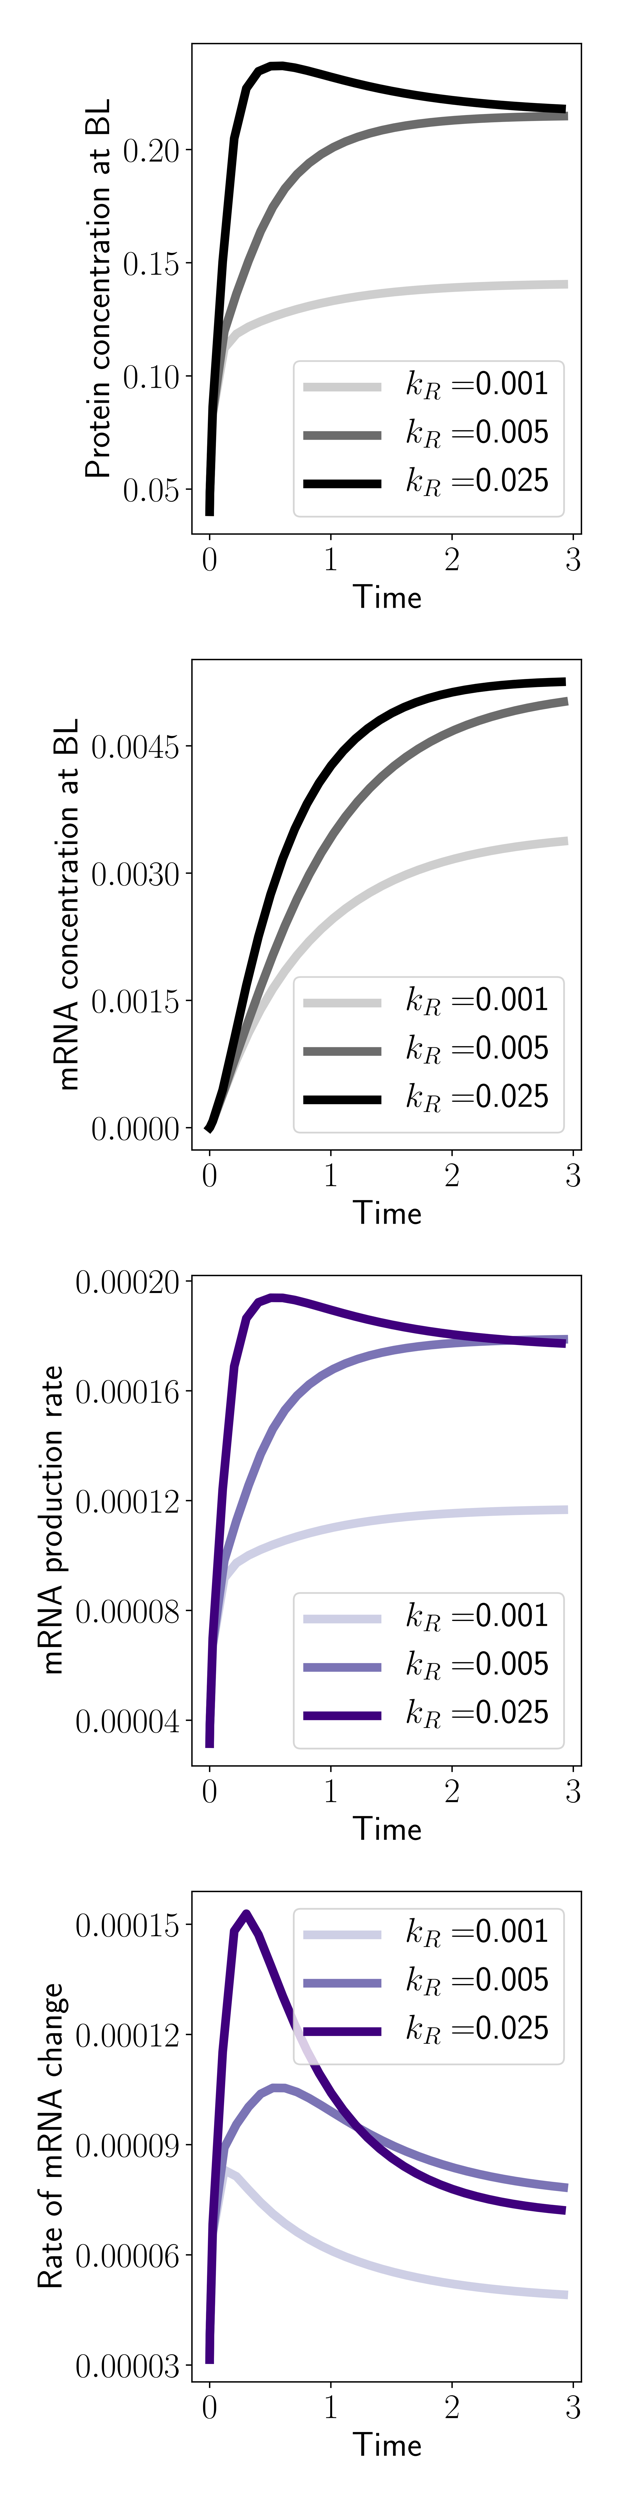 <?xml version="1.0" encoding="utf-8" standalone="no"?>
<!DOCTYPE svg PUBLIC "-//W3C//DTD SVG 1.1//EN"
  "http://www.w3.org/Graphics/SVG/1.1/DTD/svg11.dtd">
<!-- Created with matplotlib (http://matplotlib.org/) -->
<svg height="1440pt" version="1.1" viewBox="0 0 360 1440" width="360pt" xmlns="http://www.w3.org/2000/svg" xmlns:xlink="http://www.w3.org/1999/xlink">
 <defs>
  <style type="text/css">
*{stroke-linecap:butt;stroke-linejoin:round;}
  </style>
 </defs>
 <g id="figure_1">
  <g id="patch_1">
   <path d="M 0 1440 
L 360 1440 
L 360 0 
L 0 0 
z
" style="fill:#ffffff;"/>
  </g>
  <g id="axes_1">
   <g id="patch_2">
    <path d="M 110.561 307.599 
L 334.9 307.599 
L 334.9 25.1 
L 110.561 25.1 
z
" style="fill:#ffffff;"/>
   </g>
   <g id="matplotlib.axis_1">
    <g id="xtick_1">
     <g id="line2d_1">
      <defs>
       <path d="M 0 0 
L 0 3.5 
" id="m1bdf3a6d3c" style="stroke:#000000;stroke-width:0.8;"/>
      </defs>
      <g>
       <use style="stroke:#000000;stroke-width:0.8;" x="120.758" xlink:href="#m1bdf3a6d3c" y="307.599"/>
      </g>
     </g>
     <g id="text_1">
      <!-- $0$ -->
      <defs>
       <path d="M 42 31.844 
C 42 37.969 41.906 48.422 37.703 56.453 
C 34 63.484 28.094 66 22.906 66 
C 18.094 66 12 63.781 8.203 56.562 
C 4.203 49.016 3.797 39.672 3.797 31.844 
C 3.797 26.109 3.906 17.375 7 9.734 
C 11.297 -0.609 19 -2 22.906 -2 
C 27.5 -2 34.5 -0.109 38.594 9.438 
C 41.594 16.375 42 24.5 42 31.844 
z
M 22.906 -0.406 
C 16.5 -0.406 12.703 5.125 11.297 12.75 
C 10.203 18.688 10.203 27.328 10.203 32.953 
C 10.203 40.688 10.203 47.109 11.5 53.234 
C 13.406 61.781 19 64.391 22.906 64.391 
C 27 64.391 32.297 61.672 34.203 53.438 
C 35.5 47.719 35.594 40.984 35.594 32.953 
C 35.594 26.422 35.594 18.375 34.406 12.453 
C 32.297 1.5 26.406 -0.406 22.906 -0.406 
z
" id="CMR17-48"/>
      </defs>
      <g transform="translate(116.189 328.436)scale(0.2 -0.2)">
       <use transform="scale(0.996)" xlink:href="#CMR17-48"/>
      </g>
     </g>
    </g>
    <g id="xtick_2">
     <g id="line2d_2">
      <g>
       <use style="stroke:#000000;stroke-width:0.8;" x="190.579" xlink:href="#m1bdf3a6d3c" y="307.599"/>
      </g>
     </g>
     <g id="text_2">
      <!-- $1$ -->
      <defs>
       <path d="M 26.594 63.797 
C 26.594 65.891 26.5 66 25.094 66 
C 21.203 61.359 15.297 59.891 9.703 59.688 
C 9.406 59.688 8.906 59.688 8.797 59.5 
C 8.703 59.297 8.703 59.094 8.703 57 
C 11.797 57 17 57.594 21 59.984 
L 21 7.297 
C 21 3.797 20.797 2.594 12.203 2.594 
L 9.203 2.594 
L 9.203 0 
C 14 0.094 19 0.188 23.797 0.188 
C 28.594 0.188 33.594 0.094 38.406 0 
L 38.406 2.594 
L 35.406 2.594 
C 26.797 2.594 26.594 3.688 26.594 7.297 
z
" id="CMR17-49"/>
      </defs>
      <g transform="translate(186.01 328.436)scale(0.2 -0.2)">
       <use transform="scale(0.996)" xlink:href="#CMR17-49"/>
      </g>
     </g>
    </g>
    <g id="xtick_3">
     <g id="line2d_3">
      <g>
       <use style="stroke:#000000;stroke-width:0.8;" x="260.401" xlink:href="#m1bdf3a6d3c" y="307.599"/>
      </g>
     </g>
     <g id="text_3">
      <!-- $2$ -->
      <defs>
       <path d="M 41.703 15.469 
L 39.906 15.469 
C 38.906 8.391 38.094 7.188 37.703 6.594 
C 37.203 5.797 30 5.797 28.594 5.797 
L 9.406 5.797 
C 13 9.688 20 16.766 28.5 24.938 
C 34.594 30.719 41.703 37.5 41.703 47.391 
C 41.703 59.188 32.297 66 21.797 66 
C 10.797 66 4.094 56.297 4.094 47.297 
C 4.094 43.391 7 42.891 8.203 42.891 
C 9.203 42.891 12.203 43.484 12.203 46.984 
C 12.203 50.094 9.594 51 8.203 51 
C 7.594 51 7 50.891 6.594 50.688 
C 8.5 59.188 14.297 63.391 20.406 63.391 
C 29.094 63.391 34.797 56.5 34.797 47.391 
C 34.797 38.703 29.703 31.219 24 24.734 
L 4.094 2.297 
L 4.094 0 
L 39.297 0 
z
" id="CMR17-50"/>
      </defs>
      <g transform="translate(255.832 328.436)scale(0.2 -0.2)">
       <use transform="scale(0.996)" xlink:href="#CMR17-50"/>
      </g>
     </g>
    </g>
    <g id="xtick_4">
     <g id="line2d_4">
      <g>
       <use style="stroke:#000000;stroke-width:0.8;" x="330.222" xlink:href="#m1bdf3a6d3c" y="307.599"/>
      </g>
     </g>
     <g id="text_4">
      <!-- $3$ -->
      <defs>
       <path d="M 22.094 34 
C 31 34 34.906 26.141 34.906 17.094 
C 34.906 5.031 28.5 0.391 22.703 0.391 
C 17.406 0.391 8.797 3.016 6.094 10.797 
C 6.594 10.594 7.094 10.594 7.594 10.594 
C 10 10.594 11.797 12.188 11.797 14.797 
C 11.797 17.688 9.594 19 7.594 19 
C 5.906 19 3.297 18.188 3.297 14.484 
C 3.297 5.234 12.297 -2 22.906 -2 
C 34 -2 42.5 6.75 42.5 16.984 
C 42.5 26.844 34.5 34 25 35.094 
C 32.594 36.672 39.906 43.375 39.906 52.391 
C 39.906 60.25 32 66 23 66 
C 13.906 66 5.906 60.344 5.906 52.297 
C 5.906 48.797 8.5 48.188 9.797 48.188 
C 11.906 48.188 13.703 49.484 13.703 52.094 
C 13.703 54.688 11.906 56 9.797 56 
C 9.406 56 8.906 56 8.5 55.797 
C 11.406 62.484 19.297 63.688 22.797 63.688 
C 26.297 63.688 32.906 61.969 32.906 52.297 
C 32.906 49.484 32.5 44.547 29.094 40.219 
C 26.094 36.391 22.703 36.188 19.406 35.891 
C 18.906 35.891 16.594 35.688 16.203 35.688 
C 15.5 35.594 15.094 35.5 15.094 34.797 
C 15.094 34.094 15.203 34 17.203 34 
z
" id="CMR17-51"/>
      </defs>
      <g transform="translate(325.653 328.436)scale(0.2 -0.2)">
       <use transform="scale(0.996)" xlink:href="#CMR17-51"/>
      </g>
     </g>
    </g>
    <g id="text_5">
     <!-- Time -->
     <defs>
      <path d="M 36.203 62.297 
L 44.5 62.297 
C 45.703 62.297 46.906 62.188 48.094 62.188 
L 60.594 62.188 
L 60.594 68.688 
L 3.406 68.688 
L 3.406 62.188 
L 15.906 62.188 
C 17.094 62.188 18.297 62.297 19.5 62.297 
L 27.797 62.297 
L 27.797 0 
L 36.203 0 
z
" id="CMSS17-84"/>
      <path d="M 15.297 66 
L 6.906 66 
L 6.906 57.594 
L 15.297 57.594 
z
M 14.797 43 
L 7.406 43 
L 7.406 0 
L 14.797 0 
z
" id="CMSS17-105"/>
      <path d="M 67 29.344 
C 67 36.078 65.297 44 54.094 44 
C 46.594 44 42.094 39.297 40.094 36.375 
C 38.297 41.688 34.094 44 28.094 44 
C 21.297 44 17 40.094 14.703 37.281 
L 14.703 43.484 
L 7.406 43.484 
L 7.406 0 
L 15 0 
L 15 24.312 
C 15 30.25 17.203 37.891 24.297 37.891 
C 33.406 37.891 33.406 31.453 33.406 28.531 
L 33.406 0 
L 41 0 
L 41 24.312 
C 41 30.25 43.203 37.891 50.297 37.891 
C 59.406 37.891 59.406 31.453 59.406 28.531 
L 59.406 0 
L 67 0 
z
" id="CMSS17-109"/>
      <path d="M 39.094 21.484 
C 39.094 24.797 38.906 31.266 35.703 36.672 
C 32.203 42.391 26.5 44 22.203 44 
C 11.797 44 3 34.125 3 21.297 
C 3 9.047 12.094 -1 23.594 -1 
C 28.094 -1 33.594 0.297 38.594 3.891 
C 38.594 4.297 38.406 6.469 38.297 6.578 
C 38.297 6.766 38 9.828 38 10.234 
C 33.203 6.375 27.703 5.094 23.703 5.094 
C 17.297 5.094 10.406 10.422 10.094 21.484 
z
M 10.906 27 
C 12.203 32.594 16.594 37.891 22.203 37.891 
C 23.703 37.891 30.703 37.688 32.5 27 
z
" id="CMSS17-101"/>
     </defs>
     <g transform="translate(202.543 350.149)scale(0.2 -0.2)">
      <use transform="scale(0.996)" xlink:href="#CMSS17-84"/>
      <use transform="translate(63.819 0)scale(0.996)" xlink:href="#CMSS17-105"/>
      <use transform="translate(86 0)scale(0.996)" xlink:href="#CMSS17-109"/>
      <use transform="translate(160.229 0)scale(0.996)" xlink:href="#CMSS17-101"/>
     </g>
    </g>
   </g>
   <g id="matplotlib.axis_2">
    <g id="ytick_1">
     <g id="line2d_5">
      <defs>
       <path d="M 0 0 
L -3.5 0 
" id="m6642dd9096" style="stroke:#000000;stroke-width:0.8;"/>
      </defs>
      <g>
       <use style="stroke:#000000;stroke-width:0.8;" x="110.561" xlink:href="#m6642dd9096" y="281.729"/>
      </g>
     </g>
     <g id="text_6">
      <!-- $0.05$ -->
      <defs>
       <path d="M 18.406 4.797 
C 18.406 7.688 16 9.688 13.594 9.688 
C 10.703 9.688 8.703 7.297 8.703 4.891 
C 8.703 2 11.094 0 13.5 0 
C 16.406 0 18.406 2.391 18.406 4.797 
z
" id="CMMI12-58"/>
       <path d="M 11.406 58.594 
C 12.406 58.188 16.5 56.891 20.703 56.891 
C 30 56.891 35.094 61.891 38 64.688 
C 38 65.484 38 66 37.406 66 
C 37.297 66 37.094 66 36.297 65.594 
C 32.797 64.094 28.703 63 23.703 63 
C 20.703 63 16.203 63.359 11.297 65.484 
C 10.203 66 10 66 9.906 66 
C 9.406 66 9.297 65.891 9.297 63.906 
L 9.297 34.859 
C 9.297 33.016 9.297 32.5 10.297 32.5 
C 10.797 32.5 11 32.703 11.5 33.422 
C 14.703 38.047 19.094 40 24.094 40 
C 27.594 40 35.094 37.734 35.094 20.203 
C 35.094 16.984 35.094 11.188 32.094 6.594 
C 29.594 2.484 25.703 0.391 21.406 0.391 
C 14.797 0.391 8.094 4.984 6.297 12.688 
C 6.703 12.594 7.5 12.391 7.906 12.391 
C 9.203 12.391 11.703 13.094 11.703 16.188 
C 11.703 18.891 9.797 20 7.906 20 
C 5.594 20 4.094 18.594 4.094 15.797 
C 4.094 7.094 11 -2 21.594 -2 
C 31.906 -2 41.703 6.891 41.703 19.797 
C 41.703 32.094 33.906 41.594 24.203 41.594 
C 19.094 41.594 14.797 39.688 11.406 36 
z
" id="CMR17-53"/>
      </defs>
      <g transform="translate(70.727 288.648)scale(0.2 -0.2)">
       <use transform="scale(0.996)" xlink:href="#CMR17-48"/>
       <use transform="translate(45.69 0)scale(0.996)" xlink:href="#CMMI12-58"/>
       <use transform="translate(72.788 0)scale(0.996)" xlink:href="#CMR17-48"/>
       <use transform="translate(118.478 0)scale(0.996)" xlink:href="#CMR17-53"/>
      </g>
     </g>
    </g>
    <g id="ytick_2">
     <g id="line2d_6">
      <g>
       <use style="stroke:#000000;stroke-width:0.8;" x="110.561" xlink:href="#m6642dd9096" y="216.535"/>
      </g>
     </g>
     <g id="text_7">
      <!-- $0.10$ -->
      <g transform="translate(70.727 223.454)scale(0.2 -0.2)">
       <use transform="scale(0.996)" xlink:href="#CMR17-48"/>
       <use transform="translate(45.69 0)scale(0.996)" xlink:href="#CMMI12-58"/>
       <use transform="translate(72.788 0)scale(0.996)" xlink:href="#CMR17-49"/>
       <use transform="translate(118.478 0)scale(0.996)" xlink:href="#CMR17-48"/>
      </g>
     </g>
    </g>
    <g id="ytick_3">
     <g id="line2d_7">
      <g>
       <use style="stroke:#000000;stroke-width:0.8;" x="110.561" xlink:href="#m6642dd9096" y="151.342"/>
      </g>
     </g>
     <g id="text_8">
      <!-- $0.15$ -->
      <g transform="translate(70.727 158.26)scale(0.2 -0.2)">
       <use transform="scale(0.996)" xlink:href="#CMR17-48"/>
       <use transform="translate(45.69 0)scale(0.996)" xlink:href="#CMMI12-58"/>
       <use transform="translate(72.788 0)scale(0.996)" xlink:href="#CMR17-49"/>
       <use transform="translate(118.478 0)scale(0.996)" xlink:href="#CMR17-53"/>
      </g>
     </g>
    </g>
    <g id="ytick_4">
     <g id="line2d_8">
      <g>
       <use style="stroke:#000000;stroke-width:0.8;" x="110.561" xlink:href="#m6642dd9096" y="86.148"/>
      </g>
     </g>
     <g id="text_9">
      <!-- $0.20$ -->
      <g transform="translate(70.727 93.066)scale(0.2 -0.2)">
       <use transform="scale(0.996)" xlink:href="#CMR17-48"/>
       <use transform="translate(45.69 0)scale(0.996)" xlink:href="#CMMI12-58"/>
       <use transform="translate(72.788 0)scale(0.996)" xlink:href="#CMR17-50"/>
       <use transform="translate(118.478 0)scale(0.996)" xlink:href="#CMR17-48"/>
      </g>
     </g>
    </g>
    <g id="text_10">
     <!-- Protein concentration at BL -->
     <defs>
      <path d="M 32.906 29 
C 44.906 29 54.703 38.234 54.703 49.047 
C 54.703 59.656 45.297 69 32.297 69 
L 8.906 69 
L 8.906 0 
L 17.297 0 
L 17.297 29 
z
M 30.094 63.391 
C 41.703 63.391 46.797 56.219 46.797 49.047 
C 46.797 42.359 42.094 34.797 30.094 34.797 
L 17.094 34.797 
L 17.094 63.391 
z
" id="CMSS17-80"/>
      <path d="M 14.906 21.391 
C 14.906 30.844 21.797 37.172 30.594 37.375 
L 30.594 44 
C 24.203 43.891 18.203 40.688 14.594 35.469 
L 14.594 43.484 
L 7.5 43.484 
L 7.5 0 
L 14.906 0 
z
" id="CMSS17-114"/>
      <path d="M 44.203 21.188 
C 44.203 33.984 34.703 44 23.5 44 
C 12 44 2.703 33.688 2.703 21.188 
C 2.703 8.5 12.297 -1 23.406 -1 
C 34.797 -1 44.203 8.797 44.203 21.188 
z
M 23.5 5.297 
C 16.406 5.297 10.297 11.094 10.297 21.984 
C 10.297 33.594 17.406 37.891 23.406 37.891 
C 29.906 37.891 36.594 33.188 36.594 21.984 
C 36.594 10.688 30.094 5.297 23.5 5.297 
z
" id="CMSS17-111"/>
      <path d="M 16.703 37.188 
L 29.703 37.188 
L 29.703 43 
L 16.703 43 
L 16.703 55 
L 9.594 55 
L 9.594 43 
L 1.703 43 
L 1.703 37.188 
L 9.406 37.188 
L 9.406 11.734 
C 9.406 6 10.703 -1 17.297 -1 
C 22.297 -1 26.906 0.391 31.297 2.688 
L 29.703 8.609 
C 27.297 6.5 24.406 5.297 21.297 5.297 
C 16.906 5.297 16.703 10.922 16.703 13.438 
z
" id="CMSS17-116"/>
      <path d="M 40.906 29.344 
C 40.906 35.672 39.406 44 28.094 44 
C 21.703 44 17.5 40.688 14.703 37.281 
L 14.703 43.484 
L 7.406 43.484 
L 7.406 0 
L 15 0 
L 15 24.312 
C 15 30.656 17.406 37.891 24.203 37.891 
C 33 37.891 33.297 31.953 33.297 28.531 
L 33.297 0 
L 40.906 0 
z
" id="CMSS17-110"/>
      <path d="M 38.5 39.688 
C 38.5 40.391 33.906 42.391 32.703 42.797 
C 29.406 44 25.203 44 24.094 44 
C 11.094 44 3.297 32.688 3.297 21.297 
C 3.297 9.297 12 -1 23.703 -1 
C 30.406 -1 35.203 1.188 39.094 3.797 
L 38.5 10.391 
C 34.203 7.094 29.203 5.297 23.797 5.297 
C 16 5.297 10.906 12.094 10.906 21.391 
C 10.906 28.594 14.203 37.688 24.203 37.688 
C 29.703 37.688 32.797 36.594 37.406 33.484 
z
" id="CMSS17-99"/>
      <path d="M 37.594 27.953 
C 37.594 37.484 30.906 44 21.906 44 
C 17.5 44 12.703 43.188 7.203 39.984 
L 7.797 33.328 
C 10.297 35.156 14.594 38.094 21.797 38.094 
C 26.906 38.094 30 34.141 30 27.844 
L 30 24 
C 14 23.5 4 18.891 4 11.109 
C 4 7.062 6.5 -1 14.797 -1 
C 16.297 -1 24.406 -0.812 30.203 3.5 
L 30.203 -0.203 
L 37.594 -0.203 
z
M 30 12.875 
C 30 11.109 30 8.734 27 6.969 
C 24.406 5.297 21.094 5.094 19.703 5.094 
C 14.703 5.094 11.297 7.859 11.297 11.297 
C 11.297 18.203 26.906 18.891 30 19 
z
" id="CMSS17-97"/>
      <path d="M 8.906 69 
L 8.906 0 
L 33.797 0 
C 47.406 0 57.297 8.984 57.297 18.75 
C 57.297 26.312 50.797 33.984 39.094 36.188 
C 52.094 39.984 54.703 47.484 54.703 51.734 
C 54.703 60.625 44.906 69 31.203 69 
z
M 17 39 
L 17 63.391 
L 28.5 63.391 
C 38.797 63.391 46.906 58.156 46.906 51.641 
C 46.906 45.703 40.5 39 27.594 39 
z
M 17 5.594 
L 17 32.891 
L 30.297 32.891 
C 41.094 32.891 49.406 26.219 49.406 18.844 
C 49.406 12.062 42.094 5.594 31 5.594 
z
" id="CMSS17-66"/>
      <path d="M 26.094 6.5 
C 24.906 6.5 23.703 6.391 22.5 6.391 
L 17.203 6.391 
L 17.203 69 
L 8.797 69 
L 8.797 0 
L 46.906 0 
L 46.906 6.5 
z
" id="CMSS17-76"/>
     </defs>
     <g transform="translate(62.851 276.32)rotate(-90)scale(0.2 -0.2)">
      <use transform="scale(0.996)" xlink:href="#CMSS17-80"/>
      <use transform="translate(59.736 0)scale(0.996)" xlink:href="#CMSS17-114"/>
      <use transform="translate(91.645 0)scale(0.996)" xlink:href="#CMSS17-111"/>
      <use transform="translate(138.489 0)scale(0.996)" xlink:href="#CMSS17-116"/>
      <use transform="translate(172.321 0)scale(0.996)" xlink:href="#CMSS17-101"/>
      <use transform="translate(213.959 0)scale(0.996)" xlink:href="#CMSS17-105"/>
      <use transform="translate(236.14 0)scale(0.996)" xlink:href="#CMSS17-110"/>
      <use transform="translate(315.574 0)scale(0.996)" xlink:href="#CMSS17-99"/>
      <use transform="translate(357.213 0)scale(0.996)" xlink:href="#CMSS17-111"/>
      <use transform="translate(404.057 0)scale(0.996)" xlink:href="#CMSS17-110"/>
      <use transform="translate(452.262 0)scale(0.996)" xlink:href="#CMSS17-99"/>
      <use transform="translate(493.9 0)scale(0.996)" xlink:href="#CMSS17-101"/>
      <use transform="translate(535.539 0)scale(0.996)" xlink:href="#CMSS17-110"/>
      <use transform="translate(583.744 0)scale(0.996)" xlink:href="#CMSS17-116"/>
      <use transform="translate(617.576 0)scale(0.996)" xlink:href="#CMSS17-114"/>
      <use transform="translate(649.485 0)scale(0.996)" xlink:href="#CMSS17-97"/>
      <use transform="translate(694.407 0)scale(0.996)" xlink:href="#CMSS17-116"/>
      <use transform="translate(728.239 0)scale(0.996)" xlink:href="#CMSS17-105"/>
      <use transform="translate(750.42 0)scale(0.996)" xlink:href="#CMSS17-111"/>
      <use transform="translate(797.263 0)scale(0.996)" xlink:href="#CMSS17-110"/>
      <use transform="translate(876.697 0)scale(0.996)" xlink:href="#CMSS17-97"/>
      <use transform="translate(921.619 0)scale(0.996)" xlink:href="#CMSS17-116"/>
      <use transform="translate(986.68 0)scale(0.996)" xlink:href="#CMSS17-66"/>
      <use transform="translate(1049.018 0)scale(0.996)" xlink:href="#CMSS17-76"/>
     </g>
    </g>
   </g>
   <g id="line2d_9">
    <path clip-path="url(#pe11e0a3640)" d="M 120.758 294.758 
L 120.772 293.681 
L 120.92 283.744 
L 122.533 238.559 
L 129.203 200.599 
L 136.185 192.341 
L 143.167 188.23 
L 150.149 185.135 
L 157.131 182.497 
L 164.113 180.171 
L 171.096 178.105 
L 178.078 176.269 
L 185.06 174.641 
L 192.042 173.2 
L 199.024 171.928 
L 206.006 170.808 
L 212.988 169.823 
L 219.971 168.959 
L 226.953 168.201 
L 233.935 167.537 
L 240.917 166.957 
L 247.899 166.449 
L 254.881 166.006 
L 261.863 165.619 
L 268.846 165.282 
L 275.828 164.987 
L 282.81 164.73 
L 289.792 164.507 
L 296.774 164.311 
L 303.756 164.142 
L 310.738 163.994 
L 317.721 163.865 
L 324.703 163.752 
" style="fill:none;stroke:#cecece;stroke-linecap:square;stroke-width:5;"/>
   </g>
   <g id="line2d_10">
    <path clip-path="url(#pe11e0a3640)" d="M 120.758 294.758 
L 120.772 293.681 
L 120.92 283.738 
L 122.533 237.83 
L 129.203 190.921 
L 136.185 169.228 
L 143.167 150.243 
L 150.149 133.191 
L 157.131 119.314 
L 164.113 108.581 
L 171.096 100.323 
L 178.078 93.9 
L 185.06 88.838 
L 192.042 84.802 
L 199.024 81.553 
L 206.006 78.917 
L 212.988 76.765 
L 219.971 74.998 
L 226.953 73.541 
L 233.935 72.336 
L 240.917 71.335 
L 247.899 70.503 
L 254.881 69.809 
L 261.863 69.23 
L 268.846 68.746 
L 275.828 68.342 
L 282.81 68.004 
L 289.792 67.722 
L 296.774 67.486 
L 303.756 67.29 
L 310.738 67.126 
L 317.721 66.99 
L 324.703 66.878 
" style="fill:none;stroke:#6c6c6c;stroke-linecap:square;stroke-width:5;"/>
   </g>
   <g id="line2d_11">
    <path clip-path="url(#pe11e0a3640)" d="M 120.758 294.758 
L 120.772 293.68 
L 120.92 283.704 
L 122.533 234.189 
L 128.267 150.613 
L 134.909 79.733 
L 141.892 50.916 
L 148.874 41.072 
L 155.856 38.107 
L 162.838 37.941 
L 169.82 39.015 
L 176.802 40.64 
L 183.784 42.479 
L 190.767 44.36 
L 197.749 46.193 
L 204.731 47.934 
L 211.713 49.561 
L 218.695 51.067 
L 225.677 52.451 
L 232.659 53.717 
L 239.642 54.873 
L 246.624 55.925 
L 253.606 56.882 
L 260.588 57.75 
L 267.57 58.538 
L 274.552 59.252 
L 281.534 59.899 
L 288.517 60.485 
L 295.499 61.016 
L 302.481 61.497 
L 309.463 61.933 
L 316.445 62.328 
L 323.427 62.685 
" style="fill:none;stroke:#000000;stroke-linecap:square;stroke-width:5;"/>
   </g>
   <g id="patch_3">
    <path d="M 110.561 307.599 
L 110.561 25.1 
" style="fill:none;stroke:#000000;stroke-linecap:square;stroke-linejoin:miter;stroke-width:0.8;"/>
   </g>
   <g id="patch_4">
    <path d="M 334.9 307.599 
L 334.9 25.1 
" style="fill:none;stroke:#000000;stroke-linecap:square;stroke-linejoin:miter;stroke-width:0.8;"/>
   </g>
   <g id="patch_5">
    <path d="M 110.561 307.599 
L 334.9 307.599 
" style="fill:none;stroke:#000000;stroke-linecap:square;stroke-linejoin:miter;stroke-width:0.8;"/>
   </g>
   <g id="patch_6">
    <path d="M 110.561 25.1 
L 334.9 25.1 
" style="fill:none;stroke:#000000;stroke-linecap:square;stroke-linejoin:miter;stroke-width:0.8;"/>
   </g>
   <g id="legend_1">
    <g id="patch_7">
     <path d="M 173.188 297.599 
L 320.9 297.599 
Q 324.9 297.599 324.9 293.599 
L 324.9 211.972 
Q 324.9 207.972 320.9 207.972 
L 173.188 207.972 
Q 169.188 207.972 169.188 211.972 
L 169.188 293.599 
Q 169.188 297.599 173.188 297.599 
z
" style="fill:#ffffff;opacity:0.8;stroke:#cccccc;stroke-linejoin:miter;"/>
    </g>
    <g id="line2d_12">
     <path d="M 177.188 222.972 
L 217.188 222.972 
" style="fill:none;stroke:#cecece;stroke-linecap:square;stroke-width:5;"/>
    </g>
    <g id="line2d_13"/>
    <g id="text_11">
     <!-- $k_{R}=$0.001 -->
     <defs>
      <path d="M 28.094 66.484 
C 28.203 66.891 28.406 67.484 28.406 67.984 
C 28.406 69 27.406 69 27.203 69 
C 27.094 69 23.5 68.688 21.703 68.484 
C 20 68.391 18.5 68.188 16.703 68.094 
C 14.297 67.891 13.594 67.797 13.594 65.984 
C 13.594 64.984 14.594 64.984 15.594 64.984 
C 20.703 64.984 20.703 64.109 20.703 63.125 
C 20.703 62.719 20.703 62.531 20.203 60.75 
L 5.906 3.906 
C 5.5 2.391 5.5 2.203 5.5 1.594 
C 5.5 -0.609 7.203 -1 8.203 -1 
C 11 -1 11.594 1.188 12.406 4.297 
L 17.094 23.062 
C 24.297 22.266 28.594 19.25 28.594 14.438 
C 28.594 13.828 28.594 13.438 28.297 11.922 
C 27.906 10.422 27.906 9.219 27.906 8.719 
C 27.906 2.891 31.703 -1 36.797 -1 
C 41.406 -1 43.797 3.203 44.594 4.609 
C 46.703 8.312 48 13.938 48 14.328 
C 48 14.828 47.594 15.234 47 15.234 
C 46.094 15.234 46 14.828 45.594 13.234 
C 44.203 8.016 42.094 1 37 1 
C 35 1 33.703 2 33.703 5.812 
C 33.703 7.719 34.094 9.922 34.5 11.422 
C 34.906 13.234 34.906 13.328 34.906 14.531 
C 34.906 20.453 29.594 23.766 20.406 24.969 
C 24 27.172 27.594 31.078 29 32.594 
C 34.703 38.984 38.594 41.984 43.203 41.984 
C 45.5 41.984 46.094 41.484 46.797 41 
C 43.094 40.594 41.703 37.984 41.703 35.984 
C 41.703 33.594 43.594 32.797 45 32.797 
C 47.703 32.797 50.094 35.094 50.094 38.297 
C 50.094 41.156 47.797 44 43.297 44 
C 37.797 44 33.297 40.297 26.203 32.297 
C 25.203 31.078 21.5 27.281 17.797 25.875 
z
" id="CMMI12-107"/>
      <path d="M 36.797 61.203 
C 37.703 64.891 38.094 65.094 42 65.094 
L 49.203 65.094 
C 57.797 65.094 64.203 62.5 64.203 54.734 
C 64.203 49.641 61.594 35 41.5 35 
L 30.203 35 
z
M 50.703 33.797 
C 63.094 36.484 72.797 44.469 72.797 53.031 
C 72.797 60.812 64.906 68 51 68 
L 23.906 68 
C 21.906 68 21 68 21 66.094 
C 21 65.094 21.703 65.094 23.594 65.094 
C 29.594 65.094 29.594 64.297 29.594 63.203 
C 29.594 63 29.594 62.406 29.203 60.906 
L 15.703 7.422 
C 14.797 3.953 14.594 2.969 7.703 2.969 
C 5.406 2.969 4.703 2.969 4.703 1.078 
C 4.703 0.094 5.797 0.094 6.094 0.094 
C 7.906 0.094 10 0.297 11.906 0.297 
L 23.703 0.297 
C 25.5 0.297 27.594 0.094 29.406 0.094 
C 30.203 0.094 31.297 0.094 31.297 1.969 
C 31.297 2.969 30.406 2.969 28.906 2.969 
C 22.797 2.969 22.797 3.766 22.797 4.75 
C 22.797 4.844 22.797 5.547 23 6.328 
L 29.703 33 
L 41.703 33 
C 51.203 33 53 27.047 53 23.781 
C 53 22.281 52 18.422 51.297 15.844 
C 50.203 11.297 49.906 10.203 49.906 8.312 
C 49.906 1.281 55.703 -2 62.406 -2 
C 70.5 -2 74 7.828 74 9.203 
C 74 9.906 73.5 10.203 72.906 10.203 
C 72.094 10.203 71.906 9.609 71.703 8.812 
C 69.297 1.781 65.203 0 62.703 0 
C 60.203 0 58.594 1.078 58.594 5.547 
C 58.594 7.922 59.797 16.938 59.906 17.438 
C 60.406 21.094 60.406 21.5 60.406 22.281 
C 60.406 29.516 54.5 32.594 50.703 33.797 
z
" id="CMMI12-82"/>
      <path d="M 64.297 32 
C 65.797 32 67.297 32 67.297 33.688 
C 67.297 35.5 65.594 35.5 63.906 35.5 
L 8 35.5 
C 6.297 35.5 4.594 35.5 4.594 33.688 
C 4.594 32 6.094 32 7.594 32 
z
M 63.906 14.484 
C 65.594 14.484 67.297 14.484 67.297 16.297 
C 67.297 18 65.797 18 64.297 18 
L 7.594 18 
C 6.094 18 4.594 18 4.594 16.297 
C 4.594 14.484 6.297 14.484 8 14.484 
z
" id="CMR17-61"/>
      <path d="M 43.094 32.391 
C 43.094 38.109 43 48.75 38.906 56.984 
C 34.797 64.891 28.203 67 23.5 67 
C 16.703 67 10.906 62.984 7.906 56.578 
C 4.703 49.859 3.797 42.938 3.797 32.391 
C 3.797 25.172 4.094 16.344 7.703 8.609 
C 11.797 0.094 18.703 -2 23.406 -2 
C 29.594 -2 35.594 1.297 39 8.203 
C 42.5 15.438 43.094 23.359 43.094 32.391 
z
M 23.406 4.094 
C 15.797 4.094 13.5 12.828 12.797 15.734 
C 11.594 20.75 11.406 25.562 11.406 33.5 
C 11.406 39.719 11.406 46.75 13.297 52.266 
C 15.594 58.688 19.594 60.891 23.406 60.891 
C 30.797 60.891 33.203 53.469 34 50.859 
C 35.5 45.547 35.5 39.312 35.5 33.5 
C 35.5 24.156 35.5 4.094 23.406 4.094 
z
" id="CMSS17-48"/>
      <path d="M 17 8 
L 9 8 
L 9 0 
L 17 0 
z
" id="CMSS17-46"/>
      <path d="M 28.406 67 
L 26.5 67 
C 21.094 61.703 14.797 60.969 8.406 60.797 
L 8.406 55 
C 11.297 55.094 16 55.297 20.703 57.391 
L 20.703 5.797 
L 8.906 5.797 
L 8.906 0 
L 40.203 0 
L 40.203 5.797 
L 28.406 5.797 
z
" id="CMSS17-49"/>
     </defs>
     <g transform="translate(233.188 229.972)scale(0.2 -0.2)">
      <use transform="translate(0 14.944)scale(0.996)" xlink:href="#CMMI12-107"/>
      <use transform="translate(50.735 0)scale(0.697)" xlink:href="#CMMI12-82"/>
      <use transform="translate(131.457 14.944)scale(0.996)" xlink:href="#CMR17-61"/>
      <use transform="translate(203.172 14.944)scale(0.996)" xlink:href="#CMSS17-48"/>
      <use transform="translate(250.015 14.944)scale(0.996)" xlink:href="#CMSS17-46"/>
      <use transform="translate(276.039 14.944)scale(0.996)" xlink:href="#CMSS17-48"/>
      <use transform="translate(322.883 14.944)scale(0.996)" xlink:href="#CMSS17-48"/>
      <use transform="translate(369.727 14.944)scale(0.996)" xlink:href="#CMSS17-49"/>
     </g>
    </g>
    <g id="line2d_14">
     <path d="M 177.188 250.848 
L 217.188 250.848 
" style="fill:none;stroke:#6c6c6c;stroke-linecap:square;stroke-width:5;"/>
    </g>
    <g id="line2d_15"/>
    <g id="text_12">
     <!-- $k_{R}=$0.005 -->
     <defs>
      <path d="M 14.594 59.594 
L 39.094 59.594 
L 39.094 66 
L 7.297 66 
L 7.297 28.594 
L 14 28.594 
C 15.797 32.859 19.5 36 24.297 36 
C 28.797 36 33.797 31.938 33.797 20.297 
C 33.797 7.844 26.703 4.188 21.5 4.188 
C 15.094 4.188 9.203 8.141 6.594 13.609 
L 3.406 7.938 
C 8 0.797 15.5 -2 21.5 -2 
C 33.094 -2 42.203 7.938 42.203 20.094 
C 42.203 32.547 34.094 42.094 24.406 42.094 
C 20.906 42.094 17.5 40.891 14.594 38.5 
z
" id="CMSS17-53"/>
     </defs>
     <g transform="translate(233.188 257.848)scale(0.2 -0.2)">
      <use transform="translate(0 14.944)scale(0.996)" xlink:href="#CMMI12-107"/>
      <use transform="translate(50.735 0)scale(0.697)" xlink:href="#CMMI12-82"/>
      <use transform="translate(131.457 14.944)scale(0.996)" xlink:href="#CMR17-61"/>
      <use transform="translate(203.172 14.944)scale(0.996)" xlink:href="#CMSS17-48"/>
      <use transform="translate(250.015 14.944)scale(0.996)" xlink:href="#CMSS17-46"/>
      <use transform="translate(276.039 14.944)scale(0.996)" xlink:href="#CMSS17-48"/>
      <use transform="translate(322.883 14.944)scale(0.996)" xlink:href="#CMSS17-48"/>
      <use transform="translate(369.727 14.944)scale(0.996)" xlink:href="#CMSS17-53"/>
     </g>
    </g>
    <g id="line2d_16">
     <path d="M 177.188 278.723 
L 217.188 278.723 
" style="fill:none;stroke:#000000;stroke-linecap:square;stroke-width:5;"/>
    </g>
    <g id="line2d_17"/>
    <g id="text_13">
     <!-- $k_{R}=$0.025 -->
     <defs>
      <path d="M 25.797 21.141 
C 28.594 24.031 32.797 27.516 35.703 31 
C 38.5 34.391 42.203 39.172 42.203 46.141 
C 42.203 57.109 34.797 67 22.203 67 
C 12.297 67 6.594 60.797 3.906 51.125 
L 7.797 45.75 
C 10 54.812 13.094 60.594 20.906 60.594 
C 29.5 60.594 34.297 53.609 34.297 45.938 
C 34.297 36.781 27.297 29.703 22 24.422 
C 16.094 18.547 10.297 12.578 4.703 6.391 
L 4.703 0 
L 42.203 0 
L 42.203 6.797 
L 25.203 6.797 
C 24 6.797 22.797 6.688 21.594 6.688 
L 11.594 6.688 
L 11.594 6.797 
z
" id="CMSS17-50"/>
     </defs>
     <g transform="translate(233.188 285.723)scale(0.2 -0.2)">
      <use transform="translate(0 14.944)scale(0.996)" xlink:href="#CMMI12-107"/>
      <use transform="translate(50.735 0)scale(0.697)" xlink:href="#CMMI12-82"/>
      <use transform="translate(131.457 14.944)scale(0.996)" xlink:href="#CMR17-61"/>
      <use transform="translate(203.172 14.944)scale(0.996)" xlink:href="#CMSS17-48"/>
      <use transform="translate(250.015 14.944)scale(0.996)" xlink:href="#CMSS17-46"/>
      <use transform="translate(276.039 14.944)scale(0.996)" xlink:href="#CMSS17-48"/>
      <use transform="translate(322.883 14.944)scale(0.996)" xlink:href="#CMSS17-50"/>
      <use transform="translate(369.727 14.944)scale(0.996)" xlink:href="#CMSS17-53"/>
     </g>
    </g>
   </g>
  </g>
  <g id="axes_2">
   <g id="patch_8">
    <path d="M 110.561 662.391 
L 334.9 662.391 
L 334.9 379.892 
L 110.561 379.892 
z
" style="fill:#ffffff;"/>
   </g>
   <g id="matplotlib.axis_3">
    <g id="xtick_5">
     <g id="line2d_18">
      <g>
       <use style="stroke:#000000;stroke-width:0.8;" x="120.758" xlink:href="#m1bdf3a6d3c" y="662.391"/>
      </g>
     </g>
     <g id="text_14">
      <!-- $0$ -->
      <g transform="translate(116.189 683.228)scale(0.2 -0.2)">
       <use transform="scale(0.996)" xlink:href="#CMR17-48"/>
      </g>
     </g>
    </g>
    <g id="xtick_6">
     <g id="line2d_19">
      <g>
       <use style="stroke:#000000;stroke-width:0.8;" x="190.579" xlink:href="#m1bdf3a6d3c" y="662.391"/>
      </g>
     </g>
     <g id="text_15">
      <!-- $1$ -->
      <g transform="translate(186.01 683.228)scale(0.2 -0.2)">
       <use transform="scale(0.996)" xlink:href="#CMR17-49"/>
      </g>
     </g>
    </g>
    <g id="xtick_7">
     <g id="line2d_20">
      <g>
       <use style="stroke:#000000;stroke-width:0.8;" x="260.401" xlink:href="#m1bdf3a6d3c" y="662.391"/>
      </g>
     </g>
     <g id="text_16">
      <!-- $2$ -->
      <g transform="translate(255.832 683.228)scale(0.2 -0.2)">
       <use transform="scale(0.996)" xlink:href="#CMR17-50"/>
      </g>
     </g>
    </g>
    <g id="xtick_8">
     <g id="line2d_21">
      <g>
       <use style="stroke:#000000;stroke-width:0.8;" x="330.222" xlink:href="#m1bdf3a6d3c" y="662.391"/>
      </g>
     </g>
     <g id="text_17">
      <!-- $3$ -->
      <g transform="translate(325.653 683.228)scale(0.2 -0.2)">
       <use transform="scale(0.996)" xlink:href="#CMR17-51"/>
      </g>
     </g>
    </g>
    <g id="text_18">
     <!-- Time -->
     <g transform="translate(202.543 704.94)scale(0.2 -0.2)">
      <use transform="scale(0.996)" xlink:href="#CMSS17-84"/>
      <use transform="translate(63.819 0)scale(0.996)" xlink:href="#CMSS17-105"/>
      <use transform="translate(86 0)scale(0.996)" xlink:href="#CMSS17-109"/>
      <use transform="translate(160.229 0)scale(0.996)" xlink:href="#CMSS17-101"/>
     </g>
    </g>
   </g>
   <g id="matplotlib.axis_4">
    <g id="ytick_5">
     <g id="line2d_22">
      <g>
       <use style="stroke:#000000;stroke-width:0.8;" x="110.561" xlink:href="#m6642dd9096" y="649.55"/>
      </g>
     </g>
     <g id="text_19">
      <!-- $0.0000$ -->
      <g transform="translate(52.451 656.469)scale(0.2 -0.2)">
       <use transform="scale(0.996)" xlink:href="#CMR17-48"/>
       <use transform="translate(45.69 0)scale(0.996)" xlink:href="#CMMI12-58"/>
       <use transform="translate(72.788 0)scale(0.996)" xlink:href="#CMR17-48"/>
       <use transform="translate(118.478 0)scale(0.996)" xlink:href="#CMR17-48"/>
       <use transform="translate(164.169 0)scale(0.996)" xlink:href="#CMR17-48"/>
       <use transform="translate(209.859 0)scale(0.996)" xlink:href="#CMR17-48"/>
      </g>
     </g>
    </g>
    <g id="ytick_6">
     <g id="line2d_23">
      <g>
       <use style="stroke:#000000;stroke-width:0.8;" x="110.561" xlink:href="#m6642dd9096" y="576.235"/>
      </g>
     </g>
     <g id="text_20">
      <!-- $0.0015$ -->
      <g transform="translate(52.451 583.154)scale(0.2 -0.2)">
       <use transform="scale(0.996)" xlink:href="#CMR17-48"/>
       <use transform="translate(45.69 0)scale(0.996)" xlink:href="#CMMI12-58"/>
       <use transform="translate(72.788 0)scale(0.996)" xlink:href="#CMR17-48"/>
       <use transform="translate(118.478 0)scale(0.996)" xlink:href="#CMR17-48"/>
       <use transform="translate(164.169 0)scale(0.996)" xlink:href="#CMR17-49"/>
       <use transform="translate(209.859 0)scale(0.996)" xlink:href="#CMR17-53"/>
      </g>
     </g>
    </g>
    <g id="ytick_7">
     <g id="line2d_24">
      <g>
       <use style="stroke:#000000;stroke-width:0.8;" x="110.561" xlink:href="#m6642dd9096" y="502.921"/>
      </g>
     </g>
     <g id="text_21">
      <!-- $0.0030$ -->
      <g transform="translate(52.451 509.839)scale(0.2 -0.2)">
       <use transform="scale(0.996)" xlink:href="#CMR17-48"/>
       <use transform="translate(45.69 0)scale(0.996)" xlink:href="#CMMI12-58"/>
       <use transform="translate(72.788 0)scale(0.996)" xlink:href="#CMR17-48"/>
       <use transform="translate(118.478 0)scale(0.996)" xlink:href="#CMR17-48"/>
       <use transform="translate(164.169 0)scale(0.996)" xlink:href="#CMR17-51"/>
       <use transform="translate(209.859 0)scale(0.996)" xlink:href="#CMR17-48"/>
      </g>
     </g>
    </g>
    <g id="ytick_8">
     <g id="line2d_25">
      <g>
       <use style="stroke:#000000;stroke-width:0.8;" x="110.561" xlink:href="#m6642dd9096" y="429.606"/>
      </g>
     </g>
     <g id="text_22">
      <!-- $0.0045$ -->
      <defs>
       <path d="M 33.594 64.797 
C 33.594 66.891 33.5 67 31.703 67 
L 2 19.594 
L 2 17 
L 27.797 17 
L 27.797 7.188 
C 27.797 3.594 27.594 2.594 20.594 2.594 
L 18.703 2.594 
L 18.703 0 
C 21.906 0.188 27.297 0.188 30.703 0.188 
C 34.094 0.188 39.5 0.188 42.703 0 
L 42.703 2.594 
L 40.797 2.594 
C 33.797 2.594 33.594 3.594 33.594 7.188 
L 33.594 17 
L 43.797 17 
L 43.797 19.594 
L 33.594 19.594 
z
M 28.094 58.172 
L 28.094 19.594 
L 4 19.594 
z
" id="CMR17-52"/>
      </defs>
      <g transform="translate(52.451 436.524)scale(0.2 -0.2)">
       <use transform="scale(0.996)" xlink:href="#CMR17-48"/>
       <use transform="translate(45.69 0)scale(0.996)" xlink:href="#CMMI12-58"/>
       <use transform="translate(72.788 0)scale(0.996)" xlink:href="#CMR17-48"/>
       <use transform="translate(118.478 0)scale(0.996)" xlink:href="#CMR17-48"/>
       <use transform="translate(164.169 0)scale(0.996)" xlink:href="#CMR17-52"/>
       <use transform="translate(209.859 0)scale(0.996)" xlink:href="#CMR17-53"/>
      </g>
     </g>
    </g>
    <g id="text_23">
     <!-- mRNA concentration at BL -->
     <defs>
      <path d="M 39.406 32.797 
L 39.594 32.891 
C 55.203 38.281 55.297 48.828 55.297 50.688 
C 55.297 59.969 45.703 69 31.297 69 
L 8.906 69 
L 8.906 0 
L 17.094 0 
L 17.094 31.891 
L 31.797 31.891 
L 49.5 0 
L 57.906 0 
z
M 17.094 38 
L 17.094 63.391 
L 30.203 63.391 
C 42.906 63.391 47.406 56.359 47.406 50.688 
C 47.406 45.422 43.406 38 30.203 38 
z
" id="CMSS17-82"/>
      <path d="M 22.906 65.297 
L 21.094 69 
L 8.797 69 
L 8.797 0 
L 16.594 0 
L 16.594 61.328 
L 16.703 61.422 
C 17.406 59.641 17.797 58.734 21.906 49.891 
L 43.297 3.688 
L 45.094 0 
L 57.406 0 
L 57.406 69 
L 49.594 69 
L 49.594 7.656 
L 49.5 7.562 
C 48.797 9.344 48.406 10.234 44.297 19.094 
z
" id="CMSS17-78"/>
      <path d="M 35.5 69 
L 26.906 69 
L 2.594 0 
L 10.203 0 
L 17.203 20 
L 44 20 
L 51.094 0 
L 59.797 0 
z
M 42.094 25.594 
L 19.094 25.594 
C 23.906 39.531 29.906 56.844 30.594 61.312 
L 30.703 61.312 
C 31.406 57.234 33.406 51.266 35.094 46.188 
z
" id="CMSS17-65"/>
     </defs>
     <g transform="translate(44.575 628.97)rotate(-90)scale(0.2 -0.2)">
      <use transform="scale(0.996)" xlink:href="#CMSS17-109"/>
      <use transform="translate(74.229 0)scale(0.996)" xlink:href="#CMSS17-82"/>
      <use transform="translate(134.645 0)scale(0.996)" xlink:href="#CMSS17-78"/>
      <use transform="translate(200.707 0)scale(0.996)" xlink:href="#CMSS17-65"/>
      <use transform="translate(294.154 0)scale(0.996)" xlink:href="#CMSS17-99"/>
      <use transform="translate(335.793 0)scale(0.996)" xlink:href="#CMSS17-111"/>
      <use transform="translate(382.636 0)scale(0.996)" xlink:href="#CMSS17-110"/>
      <use transform="translate(430.841 0)scale(0.996)" xlink:href="#CMSS17-99"/>
      <use transform="translate(472.48 0)scale(0.996)" xlink:href="#CMSS17-101"/>
      <use transform="translate(514.119 0)scale(0.996)" xlink:href="#CMSS17-110"/>
      <use transform="translate(562.324 0)scale(0.996)" xlink:href="#CMSS17-116"/>
      <use transform="translate(596.155 0)scale(0.996)" xlink:href="#CMSS17-114"/>
      <use transform="translate(628.065 0)scale(0.996)" xlink:href="#CMSS17-97"/>
      <use transform="translate(672.987 0)scale(0.996)" xlink:href="#CMSS17-116"/>
      <use transform="translate(706.819 0)scale(0.996)" xlink:href="#CMSS17-105"/>
      <use transform="translate(728.999 0)scale(0.996)" xlink:href="#CMSS17-111"/>
      <use transform="translate(775.843 0)scale(0.996)" xlink:href="#CMSS17-110"/>
      <use transform="translate(855.277 0)scale(0.996)" xlink:href="#CMSS17-97"/>
      <use transform="translate(900.199 0)scale(0.996)" xlink:href="#CMSS17-116"/>
      <use transform="translate(965.26 0)scale(0.996)" xlink:href="#CMSS17-66"/>
      <use transform="translate(1027.598 0)scale(0.996)" xlink:href="#CMSS17-76"/>
     </g>
    </g>
   </g>
   <g id="line2d_26">
    <path clip-path="url(#pccff58e4da)" d="M 120.758 649.55 
L 120.772 649.533 
L 120.92 649.329 
L 122.533 645.908 
L 129.203 628.281 
L 136.185 610.586 
L 143.167 594.983 
L 150.149 581.397 
L 157.131 569.56 
L 164.113 559.215 
L 171.096 550.143 
L 178.078 542.16 
L 185.06 535.119 
L 192.042 528.894 
L 199.024 523.381 
L 206.006 518.492 
L 212.988 514.153 
L 219.971 510.297 
L 226.953 506.869 
L 233.935 503.82 
L 240.917 501.106 
L 247.899 498.692 
L 254.881 496.542 
L 261.863 494.628 
L 268.846 492.923 
L 275.828 491.405 
L 282.81 490.053 
L 289.792 488.849 
L 296.774 487.777 
L 303.756 486.821 
L 310.738 485.97 
L 317.721 485.212 
L 324.703 484.537 
" style="fill:none;stroke:#cecece;stroke-linecap:square;stroke-width:5;"/>
   </g>
   <g id="line2d_27">
    <path clip-path="url(#pccff58e4da)" d="M 120.758 649.55 
L 120.772 649.533 
L 120.92 649.329 
L 122.533 645.897 
L 129.203 627.572 
L 136.185 607.526 
L 143.167 587.789 
L 150.149 568.583 
L 157.131 550.275 
L 164.113 533.249 
L 171.096 517.724 
L 178.078 503.747 
L 185.06 491.267 
L 192.042 480.178 
L 199.024 470.356 
L 206.006 461.671 
L 212.988 454.002 
L 219.971 447.233 
L 226.953 441.26 
L 233.935 435.992 
L 240.917 431.344 
L 247.899 427.244 
L 254.881 423.626 
L 261.863 420.433 
L 268.846 417.615 
L 275.828 415.127 
L 282.81 412.931 
L 289.792 410.991 
L 296.774 409.278 
L 303.756 407.765 
L 310.738 406.428 
L 317.721 405.246 
L 324.703 404.203 
" style="fill:none;stroke:#6c6c6c;stroke-linecap:square;stroke-width:5;"/>
   </g>
   <g id="line2d_28">
    <path clip-path="url(#pccff58e4da)" d="M 120.758 649.55 
L 120.772 649.533 
L 120.92 649.329 
L 122.533 645.838 
L 128.267 627.777 
L 134.909 598.859 
L 141.892 567.618 
L 148.874 539.442 
L 155.856 515.191 
L 162.838 494.672 
L 169.82 477.439 
L 176.802 463.014 
L 183.784 450.962 
L 190.767 440.901 
L 197.749 432.507 
L 204.731 425.505 
L 211.713 419.668 
L 218.695 414.803 
L 225.677 410.751 
L 232.659 407.379 
L 239.642 404.575 
L 246.624 402.247 
L 253.606 400.317 
L 260.588 398.721 
L 267.57 397.404 
L 274.552 396.321 
L 281.534 395.433 
L 288.517 394.708 
L 295.499 394.12 
L 302.481 393.646 
L 309.463 393.267 
L 316.445 392.967 
L 323.427 392.733 
" style="fill:none;stroke:#000000;stroke-linecap:square;stroke-width:5;"/>
   </g>
   <g id="patch_9">
    <path d="M 110.561 662.391 
L 110.561 379.892 
" style="fill:none;stroke:#000000;stroke-linecap:square;stroke-linejoin:miter;stroke-width:0.8;"/>
   </g>
   <g id="patch_10">
    <path d="M 334.9 662.391 
L 334.9 379.892 
" style="fill:none;stroke:#000000;stroke-linecap:square;stroke-linejoin:miter;stroke-width:0.8;"/>
   </g>
   <g id="patch_11">
    <path d="M 110.561 662.391 
L 334.9 662.391 
" style="fill:none;stroke:#000000;stroke-linecap:square;stroke-linejoin:miter;stroke-width:0.8;"/>
   </g>
   <g id="patch_12">
    <path d="M 110.561 379.892 
L 334.9 379.892 
" style="fill:none;stroke:#000000;stroke-linecap:square;stroke-linejoin:miter;stroke-width:0.8;"/>
   </g>
   <g id="legend_2">
    <g id="patch_13">
     <path d="M 173.188 652.391 
L 320.9 652.391 
Q 324.9 652.391 324.9 648.391 
L 324.9 566.764 
Q 324.9 562.764 320.9 562.764 
L 173.188 562.764 
Q 169.188 562.764 169.188 566.764 
L 169.188 648.391 
Q 169.188 652.391 173.188 652.391 
z
" style="fill:#ffffff;opacity:0.8;stroke:#cccccc;stroke-linejoin:miter;"/>
    </g>
    <g id="line2d_29">
     <path d="M 177.188 577.764 
L 217.188 577.764 
" style="fill:none;stroke:#cecece;stroke-linecap:square;stroke-width:5;"/>
    </g>
    <g id="line2d_30"/>
    <g id="text_24">
     <!-- $k_{R}=$0.001 -->
     <g transform="translate(233.188 584.764)scale(0.2 -0.2)">
      <use transform="translate(0 14.944)scale(0.996)" xlink:href="#CMMI12-107"/>
      <use transform="translate(50.735 0)scale(0.697)" xlink:href="#CMMI12-82"/>
      <use transform="translate(131.457 14.944)scale(0.996)" xlink:href="#CMR17-61"/>
      <use transform="translate(203.172 14.944)scale(0.996)" xlink:href="#CMSS17-48"/>
      <use transform="translate(250.015 14.944)scale(0.996)" xlink:href="#CMSS17-46"/>
      <use transform="translate(276.039 14.944)scale(0.996)" xlink:href="#CMSS17-48"/>
      <use transform="translate(322.883 14.944)scale(0.996)" xlink:href="#CMSS17-48"/>
      <use transform="translate(369.727 14.944)scale(0.996)" xlink:href="#CMSS17-49"/>
     </g>
    </g>
    <g id="line2d_31">
     <path d="M 177.188 605.64 
L 217.188 605.64 
" style="fill:none;stroke:#6c6c6c;stroke-linecap:square;stroke-width:5;"/>
    </g>
    <g id="line2d_32"/>
    <g id="text_25">
     <!-- $k_{R}=$0.005 -->
     <g transform="translate(233.188 612.64)scale(0.2 -0.2)">
      <use transform="translate(0 14.944)scale(0.996)" xlink:href="#CMMI12-107"/>
      <use transform="translate(50.735 0)scale(0.697)" xlink:href="#CMMI12-82"/>
      <use transform="translate(131.457 14.944)scale(0.996)" xlink:href="#CMR17-61"/>
      <use transform="translate(203.172 14.944)scale(0.996)" xlink:href="#CMSS17-48"/>
      <use transform="translate(250.015 14.944)scale(0.996)" xlink:href="#CMSS17-46"/>
      <use transform="translate(276.039 14.944)scale(0.996)" xlink:href="#CMSS17-48"/>
      <use transform="translate(322.883 14.944)scale(0.996)" xlink:href="#CMSS17-48"/>
      <use transform="translate(369.727 14.944)scale(0.996)" xlink:href="#CMSS17-53"/>
     </g>
    </g>
    <g id="line2d_33">
     <path d="M 177.188 633.515 
L 217.188 633.515 
" style="fill:none;stroke:#000000;stroke-linecap:square;stroke-width:5;"/>
    </g>
    <g id="line2d_34"/>
    <g id="text_26">
     <!-- $k_{R}=$0.025 -->
     <g transform="translate(233.188 640.515)scale(0.2 -0.2)">
      <use transform="translate(0 14.944)scale(0.996)" xlink:href="#CMMI12-107"/>
      <use transform="translate(50.735 0)scale(0.697)" xlink:href="#CMMI12-82"/>
      <use transform="translate(131.457 14.944)scale(0.996)" xlink:href="#CMR17-61"/>
      <use transform="translate(203.172 14.944)scale(0.996)" xlink:href="#CMSS17-48"/>
      <use transform="translate(250.015 14.944)scale(0.996)" xlink:href="#CMSS17-46"/>
      <use transform="translate(276.039 14.944)scale(0.996)" xlink:href="#CMSS17-48"/>
      <use transform="translate(322.883 14.944)scale(0.996)" xlink:href="#CMSS17-50"/>
      <use transform="translate(369.727 14.944)scale(0.996)" xlink:href="#CMSS17-53"/>
     </g>
    </g>
   </g>
  </g>
  <g id="axes_3">
   <g id="patch_14">
    <path d="M 110.561 1017.183 
L 334.9 1017.183 
L 334.9 734.684 
L 110.561 734.684 
z
" style="fill:#ffffff;"/>
   </g>
   <g id="matplotlib.axis_5">
    <g id="xtick_9">
     <g id="line2d_35">
      <g>
       <use style="stroke:#000000;stroke-width:0.8;" x="120.758" xlink:href="#m1bdf3a6d3c" y="1017.183"/>
      </g>
     </g>
     <g id="text_27">
      <!-- $0$ -->
      <g transform="translate(116.189 1038.02)scale(0.2 -0.2)">
       <use transform="scale(0.996)" xlink:href="#CMR17-48"/>
      </g>
     </g>
    </g>
    <g id="xtick_10">
     <g id="line2d_36">
      <g>
       <use style="stroke:#000000;stroke-width:0.8;" x="190.579" xlink:href="#m1bdf3a6d3c" y="1017.183"/>
      </g>
     </g>
     <g id="text_28">
      <!-- $1$ -->
      <g transform="translate(186.01 1038.02)scale(0.2 -0.2)">
       <use transform="scale(0.996)" xlink:href="#CMR17-49"/>
      </g>
     </g>
    </g>
    <g id="xtick_11">
     <g id="line2d_37">
      <g>
       <use style="stroke:#000000;stroke-width:0.8;" x="260.401" xlink:href="#m1bdf3a6d3c" y="1017.183"/>
      </g>
     </g>
     <g id="text_29">
      <!-- $2$ -->
      <g transform="translate(255.832 1038.02)scale(0.2 -0.2)">
       <use transform="scale(0.996)" xlink:href="#CMR17-50"/>
      </g>
     </g>
    </g>
    <g id="xtick_12">
     <g id="line2d_38">
      <g>
       <use style="stroke:#000000;stroke-width:0.8;" x="330.222" xlink:href="#m1bdf3a6d3c" y="1017.183"/>
      </g>
     </g>
     <g id="text_30">
      <!-- $3$ -->
      <g transform="translate(325.653 1038.02)scale(0.2 -0.2)">
       <use transform="scale(0.996)" xlink:href="#CMR17-51"/>
      </g>
     </g>
    </g>
    <g id="text_31">
     <!-- Time -->
     <g transform="translate(202.543 1059.732)scale(0.2 -0.2)">
      <use transform="scale(0.996)" xlink:href="#CMSS17-84"/>
      <use transform="translate(63.819 0)scale(0.996)" xlink:href="#CMSS17-105"/>
      <use transform="translate(86 0)scale(0.996)" xlink:href="#CMSS17-109"/>
      <use transform="translate(160.229 0)scale(0.996)" xlink:href="#CMSS17-101"/>
     </g>
    </g>
   </g>
   <g id="matplotlib.axis_6">
    <g id="ytick_9">
     <g id="line2d_39">
      <g>
       <use style="stroke:#000000;stroke-width:0.8;" x="110.561" xlink:href="#m6642dd9096" y="990.872"/>
      </g>
     </g>
     <g id="text_32">
      <!-- $0.00004$ -->
      <g transform="translate(43.313 997.791)scale(0.2 -0.2)">
       <use transform="scale(0.996)" xlink:href="#CMR17-48"/>
       <use transform="translate(45.69 0)scale(0.996)" xlink:href="#CMMI12-58"/>
       <use transform="translate(72.788 0)scale(0.996)" xlink:href="#CMR17-48"/>
       <use transform="translate(118.478 0)scale(0.996)" xlink:href="#CMR17-48"/>
       <use transform="translate(164.169 0)scale(0.996)" xlink:href="#CMR17-48"/>
       <use transform="translate(209.859 0)scale(0.996)" xlink:href="#CMR17-48"/>
       <use transform="translate(255.55 0)scale(0.996)" xlink:href="#CMR17-52"/>
      </g>
     </g>
    </g>
    <g id="ytick_10">
     <g id="line2d_40">
      <g>
       <use style="stroke:#000000;stroke-width:0.8;" x="110.561" xlink:href="#m6642dd9096" y="927.617"/>
      </g>
     </g>
     <g id="text_33">
      <!-- $0.00008$ -->
      <defs>
       <path d="M 27.203 35.766 
C 33.5 38.969 39.906 43.797 39.906 51.531 
C 39.906 60.688 31.094 66 23 66 
C 13.906 66 5.906 59.375 5.906 50.234 
C 5.906 47.719 6.5 43.391 10.406 39.578 
C 11.406 38.578 15.594 35.562 18.297 33.656 
C 13.797 31.344 3.297 25.812 3.297 14.766 
C 3.297 4.406 13.094 -2 22.797 -2 
C 33.5 -2 42.5 5.719 42.5 15.969 
C 42.5 25.109 36.406 29.328 32.406 32.047 
z
M 14.094 44.609 
C 13.297 45.109 9.297 48.219 9.297 52.938 
C 9.297 59.078 15.594 63.688 22.797 63.688 
C 30.703 63.688 36.5 58.062 36.5 51.531 
C 36.5 42.188 26.094 36.859 25.594 36.859 
C 25.5 36.859 25.406 36.859 24.594 37.469 
z
M 32.5 24 
C 34 22.906 38.797 19.578 38.797 13.453 
C 38.797 6.016 31.406 0.391 23 0.391 
C 13.906 0.391 7 6.922 7 14.859 
C 7 22.797 13.094 29.438 20 32.547 
z
" id="CMR17-56"/>
      </defs>
      <g transform="translate(43.313 934.536)scale(0.2 -0.2)">
       <use transform="scale(0.996)" xlink:href="#CMR17-48"/>
       <use transform="translate(45.69 0)scale(0.996)" xlink:href="#CMMI12-58"/>
       <use transform="translate(72.788 0)scale(0.996)" xlink:href="#CMR17-48"/>
       <use transform="translate(118.478 0)scale(0.996)" xlink:href="#CMR17-48"/>
       <use transform="translate(164.169 0)scale(0.996)" xlink:href="#CMR17-48"/>
       <use transform="translate(209.859 0)scale(0.996)" xlink:href="#CMR17-48"/>
       <use transform="translate(255.55 0)scale(0.996)" xlink:href="#CMR17-56"/>
      </g>
     </g>
    </g>
    <g id="ytick_11">
     <g id="line2d_41">
      <g>
       <use style="stroke:#000000;stroke-width:0.8;" x="110.561" xlink:href="#m6642dd9096" y="864.362"/>
      </g>
     </g>
     <g id="text_34">
      <!-- $0.00012$ -->
      <g transform="translate(43.313 871.281)scale(0.2 -0.2)">
       <use transform="scale(0.996)" xlink:href="#CMR17-48"/>
       <use transform="translate(45.69 0)scale(0.996)" xlink:href="#CMMI12-58"/>
       <use transform="translate(72.788 0)scale(0.996)" xlink:href="#CMR17-48"/>
       <use transform="translate(118.478 0)scale(0.996)" xlink:href="#CMR17-48"/>
       <use transform="translate(164.169 0)scale(0.996)" xlink:href="#CMR17-48"/>
       <use transform="translate(209.859 0)scale(0.996)" xlink:href="#CMR17-49"/>
       <use transform="translate(255.55 0)scale(0.996)" xlink:href="#CMR17-50"/>
      </g>
     </g>
    </g>
    <g id="ytick_12">
     <g id="line2d_42">
      <g>
       <use style="stroke:#000000;stroke-width:0.8;" x="110.561" xlink:href="#m6642dd9096" y="801.107"/>
      </g>
     </g>
     <g id="text_35">
      <!-- $0.00016$ -->
      <defs>
       <path d="M 10.594 34.344 
C 10.594 58 21.797 63.688 28.297 63.688 
C 30.406 63.688 35.5 63.266 37.5 59.094 
C 35.906 59.094 32.906 59.094 32.906 55.594 
C 32.906 52.891 35.094 52 36.5 52 
C 37.406 52 40.094 52.391 40.094 55.797 
C 40.094 62.297 35.094 66 28.203 66 
C 16.297 66 3.797 53.297 3.797 31.422 
C 3.797 4.016 15.094 -2 23.094 -2 
C 32.797 -2 42 6.734 42 20.234 
C 42 32.828 33.906 42 23.703 42 
C 17.594 42 13.094 37.969 10.594 30.922 
z
M 23.094 0.391 
C 10.797 0.391 10.797 18.938 10.797 22.656 
C 10.797 29.906 14.203 40.391 23.5 40.391 
C 25.203 40.391 30.094 40.391 33.406 33.438 
C 35.203 29.516 35.203 25.375 35.203 20.344 
C 35.203 14.906 35.203 10.875 33.094 6.844 
C 30.906 2.703 27.703 0.391 23.094 0.391 
z
" id="CMR17-54"/>
      </defs>
      <g transform="translate(43.313 808.026)scale(0.2 -0.2)">
       <use transform="scale(0.996)" xlink:href="#CMR17-48"/>
       <use transform="translate(45.69 0)scale(0.996)" xlink:href="#CMMI12-58"/>
       <use transform="translate(72.788 0)scale(0.996)" xlink:href="#CMR17-48"/>
       <use transform="translate(118.478 0)scale(0.996)" xlink:href="#CMR17-48"/>
       <use transform="translate(164.169 0)scale(0.996)" xlink:href="#CMR17-48"/>
       <use transform="translate(209.859 0)scale(0.996)" xlink:href="#CMR17-49"/>
       <use transform="translate(255.55 0)scale(0.996)" xlink:href="#CMR17-54"/>
      </g>
     </g>
    </g>
    <g id="ytick_13">
     <g id="line2d_43">
      <g>
       <use style="stroke:#000000;stroke-width:0.8;" x="110.561" xlink:href="#m6642dd9096" y="737.852"/>
      </g>
     </g>
     <g id="text_36">
      <!-- $0.00020$ -->
      <g transform="translate(43.313 744.771)scale(0.2 -0.2)">
       <use transform="scale(0.996)" xlink:href="#CMR17-48"/>
       <use transform="translate(45.69 0)scale(0.996)" xlink:href="#CMMI12-58"/>
       <use transform="translate(72.788 0)scale(0.996)" xlink:href="#CMR17-48"/>
       <use transform="translate(118.478 0)scale(0.996)" xlink:href="#CMR17-48"/>
       <use transform="translate(164.169 0)scale(0.996)" xlink:href="#CMR17-48"/>
       <use transform="translate(209.859 0)scale(0.996)" xlink:href="#CMR17-50"/>
       <use transform="translate(255.55 0)scale(0.996)" xlink:href="#CMR17-48"/>
      </g>
     </g>
    </g>
    <g id="text_37">
     <!-- mRNA production rate -->
     <defs>
      <path d="M 15.094 4.297 
C 18.406 1.094 22.906 -1 27.703 -1 
C 37 -1 45 8.641 45 21.594 
C 45 33.547 39 44 30.406 44 
C 25.406 44 19.406 42.188 14.906 38.594 
L 14.906 43.188 
L 7.5 43.188 
L 7.5 -20 
L 15.094 -20 
z
M 15.094 32.625 
C 15.906 33.844 19.297 37.688 24.797 37.688 
C 31.797 37.688 37.406 30.406 37.406 21.594 
C 37.406 11.578 30.594 5.094 23.906 5.094 
C 21.906 5.094 19.797 5.594 17.797 7.312 
C 15.094 9.75 15.094 11.266 15.094 12.688 
z
" id="CMSS17-112"/>
      <path d="M 40.797 69 
L 33.406 69 
L 33.406 38.984 
C 30.297 41.594 25.203 44 19.594 44 
C 10.5 44 3.297 34.047 3.297 21.484 
C 3.297 8.938 10.406 -1 19.297 -1 
C 26.203 -1 30.797 2.688 33.203 4.797 
L 33.203 -0.203 
L 40.797 -0.203 
z
M 33.203 13.297 
C 33.203 11.875 33.203 10.359 30.094 7.625 
C 28.094 5.906 25.703 5.094 23.406 5.094 
C 18 5.094 10.906 9.141 10.906 21.391 
C 10.906 34.141 18.906 37.891 24.406 37.891 
C 28.094 37.891 31.094 36.062 33.203 33.031 
z
" id="CMSS17-100"/>
      <path d="M 40.906 43 
L 33.297 43 
L 33.297 15.25 
C 33.297 7.812 27.906 4.797 22.203 4.797 
C 15.594 4.797 15 7 15 11.125 
L 15 43 
L 7.406 43 
L 7.406 10.625 
C 7.406 2.797 10.094 -1 17 -1 
C 20.406 -1 28.094 -0.203 33.5 4.797 
L 33.5 -0.203 
L 40.906 -0.203 
z
" id="CMSS17-117"/>
     </defs>
     <g transform="translate(35.437 965.309)rotate(-90)scale(0.2 -0.2)">
      <use transform="scale(0.996)" xlink:href="#CMSS17-109"/>
      <use transform="translate(74.229 0)scale(0.996)" xlink:href="#CMSS17-82"/>
      <use transform="translate(134.645 0)scale(0.996)" xlink:href="#CMSS17-78"/>
      <use transform="translate(200.707 0)scale(0.996)" xlink:href="#CMSS17-65"/>
      <use transform="translate(294.154 0)scale(0.996)" xlink:href="#CMSS17-112"/>
      <use transform="translate(339.756 0)scale(0.996)" xlink:href="#CMSS17-114"/>
      <use transform="translate(371.666 0)scale(0.996)" xlink:href="#CMSS17-111"/>
      <use transform="translate(421.112 0)scale(0.996)" xlink:href="#CMSS17-100"/>
      <use transform="translate(469.317 0)scale(0.996)" xlink:href="#CMSS17-117"/>
      <use transform="translate(517.522 0)scale(0.996)" xlink:href="#CMSS17-99"/>
      <use transform="translate(559.161 0)scale(0.996)" xlink:href="#CMSS17-116"/>
      <use transform="translate(592.992 0)scale(0.996)" xlink:href="#CMSS17-105"/>
      <use transform="translate(615.173 0)scale(0.996)" xlink:href="#CMSS17-111"/>
      <use transform="translate(662.017 0)scale(0.996)" xlink:href="#CMSS17-110"/>
      <use transform="translate(741.451 0)scale(0.996)" xlink:href="#CMSS17-114"/>
      <use transform="translate(773.361 0)scale(0.996)" xlink:href="#CMSS17-97"/>
      <use transform="translate(818.283 0)scale(0.996)" xlink:href="#CMSS17-116"/>
      <use transform="translate(852.114 0)scale(0.996)" xlink:href="#CMSS17-101"/>
     </g>
    </g>
   </g>
   <g id="line2d_44">
    <path clip-path="url(#p71d2477ac9)" d="M 120.758 1004.342 
L 120.772 1003.264 
L 120.92 993.312 
L 122.533 947.944 
L 129.203 908.967 
L 136.185 900.258 
L 143.167 895.891 
L 150.149 892.592 
L 157.131 889.773 
L 164.113 887.284 
L 171.096 885.068 
L 178.078 883.097 
L 185.06 881.347 
L 192.042 879.796 
L 199.024 878.427 
L 206.006 877.219 
L 212.988 876.157 
L 219.971 875.225 
L 226.953 874.407 
L 233.935 873.691 
L 240.917 873.065 
L 247.899 872.518 
L 254.881 872.039 
L 261.863 871.622 
L 268.846 871.258 
L 275.828 870.94 
L 282.81 870.664 
L 289.792 870.422 
L 296.774 870.212 
L 303.756 870.029 
L 310.738 869.87 
L 317.721 869.731 
L 324.703 869.61 
" style="fill:none;stroke:#cecfe5;stroke-linecap:square;stroke-width:5;"/>
   </g>
   <g id="line2d_45">
    <path clip-path="url(#p71d2477ac9)" d="M 120.758 1004.342 
L 120.772 1003.264 
L 120.92 993.305 
L 122.533 947.212 
L 129.203 898.91 
L 136.185 875.882 
L 143.167 855.596 
L 150.149 837.553 
L 157.131 823.129 
L 164.113 812.165 
L 171.096 803.852 
L 178.078 797.461 
L 185.06 792.472 
L 192.042 788.524 
L 199.024 785.367 
L 206.006 782.819 
L 212.988 780.75 
L 219.971 779.058 
L 226.953 777.669 
L 233.935 776.524 
L 240.917 775.577 
L 247.899 774.792 
L 254.881 774.141 
L 261.863 773.599 
L 268.846 773.149 
L 275.828 772.774 
L 282.81 772.462 
L 289.792 772.202 
L 296.774 771.987 
L 303.756 771.809 
L 310.738 771.661 
L 317.721 771.539 
L 324.703 771.439 
" style="fill:none;stroke:#7b74b5;stroke-linecap:square;stroke-width:5;"/>
   </g>
   <g id="line2d_46">
    <path clip-path="url(#p71d2477ac9)" d="M 120.758 1004.342 
L 120.772 1003.264 
L 120.92 993.273 
L 122.533 943.566 
L 128.267 857.751 
L 134.909 787.041 
L 141.892 759.372 
L 148.874 750.144 
L 155.856 747.525 
L 162.838 747.584 
L 169.82 748.83 
L 176.802 750.597 
L 183.784 752.561 
L 190.767 754.555 
L 197.749 756.491 
L 204.731 758.326 
L 211.713 760.039 
L 218.695 761.623 
L 225.677 763.077 
L 232.659 764.407 
L 239.642 765.62 
L 246.624 766.724 
L 253.606 767.726 
L 260.588 768.636 
L 267.57 769.46 
L 274.552 770.207 
L 281.534 770.884 
L 288.517 771.496 
L 295.499 772.051 
L 302.481 772.552 
L 309.463 773.007 
L 316.445 773.418 
L 323.427 773.789 
" style="fill:none;stroke:#3f007d;stroke-linecap:square;stroke-width:5;"/>
   </g>
   <g id="patch_15">
    <path d="M 110.561 1017.183 
L 110.561 734.684 
" style="fill:none;stroke:#000000;stroke-linecap:square;stroke-linejoin:miter;stroke-width:0.8;"/>
   </g>
   <g id="patch_16">
    <path d="M 334.9 1017.183 
L 334.9 734.684 
" style="fill:none;stroke:#000000;stroke-linecap:square;stroke-linejoin:miter;stroke-width:0.8;"/>
   </g>
   <g id="patch_17">
    <path d="M 110.561 1017.183 
L 334.9 1017.183 
" style="fill:none;stroke:#000000;stroke-linecap:square;stroke-linejoin:miter;stroke-width:0.8;"/>
   </g>
   <g id="patch_18">
    <path d="M 110.561 734.684 
L 334.9 734.684 
" style="fill:none;stroke:#000000;stroke-linecap:square;stroke-linejoin:miter;stroke-width:0.8;"/>
   </g>
   <g id="legend_3">
    <g id="patch_19">
     <path d="M 173.188 1007.183 
L 320.9 1007.183 
Q 324.9 1007.183 324.9 1003.183 
L 324.9 921.556 
Q 324.9 917.556 320.9 917.556 
L 173.188 917.556 
Q 169.188 917.556 169.188 921.556 
L 169.188 1003.183 
Q 169.188 1007.183 173.188 1007.183 
z
" style="fill:#ffffff;opacity:0.8;stroke:#cccccc;stroke-linejoin:miter;"/>
    </g>
    <g id="line2d_47">
     <path d="M 177.188 932.556 
L 217.188 932.556 
" style="fill:none;stroke:#cecfe5;stroke-linecap:square;stroke-width:5;"/>
    </g>
    <g id="line2d_48"/>
    <g id="text_38">
     <!-- $k_{R}=$0.001 -->
     <g transform="translate(233.188 939.556)scale(0.2 -0.2)">
      <use transform="translate(0 14.944)scale(0.996)" xlink:href="#CMMI12-107"/>
      <use transform="translate(50.735 0)scale(0.697)" xlink:href="#CMMI12-82"/>
      <use transform="translate(131.457 14.944)scale(0.996)" xlink:href="#CMR17-61"/>
      <use transform="translate(203.172 14.944)scale(0.996)" xlink:href="#CMSS17-48"/>
      <use transform="translate(250.015 14.944)scale(0.996)" xlink:href="#CMSS17-46"/>
      <use transform="translate(276.039 14.944)scale(0.996)" xlink:href="#CMSS17-48"/>
      <use transform="translate(322.883 14.944)scale(0.996)" xlink:href="#CMSS17-48"/>
      <use transform="translate(369.727 14.944)scale(0.996)" xlink:href="#CMSS17-49"/>
     </g>
    </g>
    <g id="line2d_49">
     <path d="M 177.188 960.432 
L 217.188 960.432 
" style="fill:none;stroke:#7b74b5;stroke-linecap:square;stroke-width:5;"/>
    </g>
    <g id="line2d_50"/>
    <g id="text_39">
     <!-- $k_{R}=$0.005 -->
     <g transform="translate(233.188 967.432)scale(0.2 -0.2)">
      <use transform="translate(0 14.944)scale(0.996)" xlink:href="#CMMI12-107"/>
      <use transform="translate(50.735 0)scale(0.697)" xlink:href="#CMMI12-82"/>
      <use transform="translate(131.457 14.944)scale(0.996)" xlink:href="#CMR17-61"/>
      <use transform="translate(203.172 14.944)scale(0.996)" xlink:href="#CMSS17-48"/>
      <use transform="translate(250.015 14.944)scale(0.996)" xlink:href="#CMSS17-46"/>
      <use transform="translate(276.039 14.944)scale(0.996)" xlink:href="#CMSS17-48"/>
      <use transform="translate(322.883 14.944)scale(0.996)" xlink:href="#CMSS17-48"/>
      <use transform="translate(369.727 14.944)scale(0.996)" xlink:href="#CMSS17-53"/>
     </g>
    </g>
    <g id="line2d_51">
     <path d="M 177.188 988.307 
L 217.188 988.307 
" style="fill:none;stroke:#3f007d;stroke-linecap:square;stroke-width:5;"/>
    </g>
    <g id="line2d_52"/>
    <g id="text_40">
     <!-- $k_{R}=$0.025 -->
     <g transform="translate(233.188 995.307)scale(0.2 -0.2)">
      <use transform="translate(0 14.944)scale(0.996)" xlink:href="#CMMI12-107"/>
      <use transform="translate(50.735 0)scale(0.697)" xlink:href="#CMMI12-82"/>
      <use transform="translate(131.457 14.944)scale(0.996)" xlink:href="#CMR17-61"/>
      <use transform="translate(203.172 14.944)scale(0.996)" xlink:href="#CMSS17-48"/>
      <use transform="translate(250.015 14.944)scale(0.996)" xlink:href="#CMSS17-46"/>
      <use transform="translate(276.039 14.944)scale(0.996)" xlink:href="#CMSS17-48"/>
      <use transform="translate(322.883 14.944)scale(0.996)" xlink:href="#CMSS17-50"/>
      <use transform="translate(369.727 14.944)scale(0.996)" xlink:href="#CMSS17-53"/>
     </g>
    </g>
   </g>
  </g>
  <g id="axes_4">
   <g id="patch_20">
    <path d="M 110.561 1371.975 
L 334.9 1371.975 
L 334.9 1089.476 
L 110.561 1089.476 
z
" style="fill:#ffffff;"/>
   </g>
   <g id="matplotlib.axis_7">
    <g id="xtick_13">
     <g id="line2d_53">
      <g>
       <use style="stroke:#000000;stroke-width:0.8;" x="120.758" xlink:href="#m1bdf3a6d3c" y="1371.975"/>
      </g>
     </g>
     <g id="text_41">
      <!-- $0$ -->
      <g transform="translate(116.189 1392.812)scale(0.2 -0.2)">
       <use transform="scale(0.996)" xlink:href="#CMR17-48"/>
      </g>
     </g>
    </g>
    <g id="xtick_14">
     <g id="line2d_54">
      <g>
       <use style="stroke:#000000;stroke-width:0.8;" x="190.579" xlink:href="#m1bdf3a6d3c" y="1371.975"/>
      </g>
     </g>
     <g id="text_42">
      <!-- $1$ -->
      <g transform="translate(186.01 1392.812)scale(0.2 -0.2)">
       <use transform="scale(0.996)" xlink:href="#CMR17-49"/>
      </g>
     </g>
    </g>
    <g id="xtick_15">
     <g id="line2d_55">
      <g>
       <use style="stroke:#000000;stroke-width:0.8;" x="260.401" xlink:href="#m1bdf3a6d3c" y="1371.975"/>
      </g>
     </g>
     <g id="text_43">
      <!-- $2$ -->
      <g transform="translate(255.832 1392.812)scale(0.2 -0.2)">
       <use transform="scale(0.996)" xlink:href="#CMR17-50"/>
      </g>
     </g>
    </g>
    <g id="xtick_16">
     <g id="line2d_56">
      <g>
       <use style="stroke:#000000;stroke-width:0.8;" x="330.222" xlink:href="#m1bdf3a6d3c" y="1371.975"/>
      </g>
     </g>
     <g id="text_44">
      <!-- $3$ -->
      <g transform="translate(325.653 1392.812)scale(0.2 -0.2)">
       <use transform="scale(0.996)" xlink:href="#CMR17-51"/>
      </g>
     </g>
    </g>
    <g id="text_45">
     <!-- Time -->
     <g transform="translate(202.543 1414.524)scale(0.2 -0.2)">
      <use transform="scale(0.996)" xlink:href="#CMSS17-84"/>
      <use transform="translate(63.819 0)scale(0.996)" xlink:href="#CMSS17-105"/>
      <use transform="translate(86 0)scale(0.996)" xlink:href="#CMSS17-109"/>
      <use transform="translate(160.229 0)scale(0.996)" xlink:href="#CMSS17-101"/>
     </g>
    </g>
   </g>
   <g id="matplotlib.axis_8">
    <g id="ytick_14">
     <g id="line2d_57">
      <g>
       <use style="stroke:#000000;stroke-width:0.8;" x="110.561" xlink:href="#m6642dd9096" y="1362.27"/>
      </g>
     </g>
     <g id="text_46">
      <!-- $0.00003$ -->
      <g transform="translate(43.313 1369.188)scale(0.2 -0.2)">
       <use transform="scale(0.996)" xlink:href="#CMR17-48"/>
       <use transform="translate(45.69 0)scale(0.996)" xlink:href="#CMMI12-58"/>
       <use transform="translate(72.788 0)scale(0.996)" xlink:href="#CMR17-48"/>
       <use transform="translate(118.478 0)scale(0.996)" xlink:href="#CMR17-48"/>
       <use transform="translate(164.169 0)scale(0.996)" xlink:href="#CMR17-48"/>
       <use transform="translate(209.859 0)scale(0.996)" xlink:href="#CMR17-48"/>
       <use transform="translate(255.55 0)scale(0.996)" xlink:href="#CMR17-51"/>
      </g>
     </g>
    </g>
    <g id="ytick_15">
     <g id="line2d_58">
      <g>
       <use style="stroke:#000000;stroke-width:0.8;" x="110.561" xlink:href="#m6642dd9096" y="1298.797"/>
      </g>
     </g>
     <g id="text_47">
      <!-- $0.00006$ -->
      <g transform="translate(43.313 1305.716)scale(0.2 -0.2)">
       <use transform="scale(0.996)" xlink:href="#CMR17-48"/>
       <use transform="translate(45.69 0)scale(0.996)" xlink:href="#CMMI12-58"/>
       <use transform="translate(72.788 0)scale(0.996)" xlink:href="#CMR17-48"/>
       <use transform="translate(118.478 0)scale(0.996)" xlink:href="#CMR17-48"/>
       <use transform="translate(164.169 0)scale(0.996)" xlink:href="#CMR17-48"/>
       <use transform="translate(209.859 0)scale(0.996)" xlink:href="#CMR17-48"/>
       <use transform="translate(255.55 0)scale(0.996)" xlink:href="#CMR17-54"/>
      </g>
     </g>
    </g>
    <g id="ytick_16">
     <g id="line2d_59">
      <g>
       <use style="stroke:#000000;stroke-width:0.8;" x="110.561" xlink:href="#m6642dd9096" y="1235.325"/>
      </g>
     </g>
     <g id="text_48">
      <!-- $0.00009$ -->
      <defs>
       <path d="M 35.203 29.234 
C 35.203 7 26.094 0.391 18.594 0.391 
C 16.297 0.391 10.703 0.672 8.406 4.391 
C 11 4 12.906 5.391 12.906 7.891 
C 12.906 10.594 10.703 11.5 9.297 11.5 
C 8.406 11.5 5.703 11.094 5.703 7.688 
C 5.703 1.062 11.594 -2 18.797 -2 
C 30.297 -2 42 10.391 42 32.656 
C 42 60.266 30.797 66 23.203 66 
C 13.297 66 3.797 57.25 3.797 43.75 
C 3.797 31.25 11.906 22 22.094 22 
C 30.5 22 34.203 29.844 35.203 33.156 
z
M 22.297 23.594 
C 19.594 23.594 15.797 24.094 12.703 30.141 
C 10.594 34.078 10.594 38.703 10.594 43.641 
C 10.594 49.594 10.594 53.719 13.406 58.156 
C 14.797 60.266 17.406 63.688 23.203 63.688 
C 35 63.688 35 45.453 35 41.422 
C 35 34.266 31.797 23.594 22.297 23.594 
z
" id="CMR17-57"/>
      </defs>
      <g transform="translate(43.313 1242.243)scale(0.2 -0.2)">
       <use transform="scale(0.996)" xlink:href="#CMR17-48"/>
       <use transform="translate(45.69 0)scale(0.996)" xlink:href="#CMMI12-58"/>
       <use transform="translate(72.788 0)scale(0.996)" xlink:href="#CMR17-48"/>
       <use transform="translate(118.478 0)scale(0.996)" xlink:href="#CMR17-48"/>
       <use transform="translate(164.169 0)scale(0.996)" xlink:href="#CMR17-48"/>
       <use transform="translate(209.859 0)scale(0.996)" xlink:href="#CMR17-48"/>
       <use transform="translate(255.55 0)scale(0.996)" xlink:href="#CMR17-57"/>
      </g>
     </g>
    </g>
    <g id="ytick_17">
     <g id="line2d_60">
      <g>
       <use style="stroke:#000000;stroke-width:0.8;" x="110.561" xlink:href="#m6642dd9096" y="1171.852"/>
      </g>
     </g>
     <g id="text_49">
      <!-- $0.00012$ -->
      <g transform="translate(43.313 1178.771)scale(0.2 -0.2)">
       <use transform="scale(0.996)" xlink:href="#CMR17-48"/>
       <use transform="translate(45.69 0)scale(0.996)" xlink:href="#CMMI12-58"/>
       <use transform="translate(72.788 0)scale(0.996)" xlink:href="#CMR17-48"/>
       <use transform="translate(118.478 0)scale(0.996)" xlink:href="#CMR17-48"/>
       <use transform="translate(164.169 0)scale(0.996)" xlink:href="#CMR17-48"/>
       <use transform="translate(209.859 0)scale(0.996)" xlink:href="#CMR17-49"/>
       <use transform="translate(255.55 0)scale(0.996)" xlink:href="#CMR17-50"/>
      </g>
     </g>
    </g>
    <g id="ytick_18">
     <g id="line2d_61">
      <g>
       <use style="stroke:#000000;stroke-width:0.8;" x="110.561" xlink:href="#m6642dd9096" y="1108.38"/>
      </g>
     </g>
     <g id="text_50">
      <!-- $0.00015$ -->
      <g transform="translate(43.313 1115.298)scale(0.2 -0.2)">
       <use transform="scale(0.996)" xlink:href="#CMR17-48"/>
       <use transform="translate(45.69 0)scale(0.996)" xlink:href="#CMMI12-58"/>
       <use transform="translate(72.788 0)scale(0.996)" xlink:href="#CMR17-48"/>
       <use transform="translate(118.478 0)scale(0.996)" xlink:href="#CMR17-48"/>
       <use transform="translate(164.169 0)scale(0.996)" xlink:href="#CMR17-48"/>
       <use transform="translate(209.859 0)scale(0.996)" xlink:href="#CMR17-49"/>
       <use transform="translate(255.55 0)scale(0.996)" xlink:href="#CMR17-53"/>
      </g>
     </g>
    </g>
    <g id="text_51">
     <!-- Rate of mRNA change -->
     <defs>
      <path d="M 16.797 37.188 
L 26.906 37.188 
L 26.906 43 
L 16.594 43 
L 16.594 55.672 
C 16.594 62.703 22 63.891 25.094 63.891 
C 26.094 63.891 28.906 63.891 32.5 62.609 
L 32.5 69.188 
C 30.203 69.688 27.406 70 25.203 70 
C 15.906 70 9.406 62.406 9.406 52.594 
L 9.406 43 
L 2.5 43 
L 2.5 37.188 
L 9.406 37.188 
L 9.406 0 
L 16.797 0 
z
" id="CMSS17-102"/>
      <path d="M 40.906 29.344 
C 40.906 35.672 39.406 44 28.094 44 
C 21.797 44 17.703 40.891 14.797 37.484 
L 14.797 69 
L 7.406 69 
L 7.406 0 
L 15 0 
L 15 24.312 
C 15 30.656 17.406 37.891 24.203 37.891 
C 33 37.891 33.297 31.953 33.297 28.531 
L 33.297 0 
L 40.906 0 
z
" id="CMSS17-104"/>
      <path d="M 44.5 44 
C 38.797 43.891 33.906 42.797 29.906 40.891 
C 26.594 43.484 23.203 44 20.906 44 
C 12.203 44 5.594 36.812 5.594 28.5 
C 5.594 23.141 8.594 19.094 8.797 18.891 
C 7 16.391 6 13.688 6 10.688 
C 6 7.188 7.406 4.688 8.5 3.297 
C 3.297 0.094 2.594 -4.812 2.594 -6.703 
C 2.594 -14 11.703 -20 23.406 -20 
C 35.203 -20 44.297 -14 44.297 -6.609 
C 44.297 7.188 29 7.297 24.797 7.297 
L 16.703 7.297 
C 15.203 7.297 11.203 7.297 11.203 12.391 
C 11.203 14.391 12.094 15.688 12.203 15.797 
C 13.703 14.688 16.797 13 20.906 13 
C 29.203 13 36.094 19.984 36.094 28.5 
C 36.094 33.25 33.906 36.703 33 37.891 
L 33.297 37.891 
C 33.594 37.891 37.797 38.188 39.297 38.188 
C 42.5 38.188 42.797 38.094 45.594 37.797 
z
M 20.906 18.5 
C 17.5 18.5 12.703 20.578 12.703 28.5 
C 12.703 37.109 18.203 38.484 20.797 38.484 
C 24.203 38.484 29 36.406 29 28.5 
C 29 19.875 23.5 18.5 20.906 18.5 
z
M 24.703 0 
C 27.094 0 37.203 0 37.203 -6.812 
C 37.203 -11.109 31 -14.5 23.5 -14.5 
C 15.906 -14.5 9.703 -11.203 9.703 -6.703 
C 9.703 -6.203 9.703 0 16.594 0 
z
" id="CMSS17-103"/>
     </defs>
     <g transform="translate(35.437 1319.16)rotate(-90)scale(0.2 -0.2)">
      <use transform="scale(0.996)" xlink:href="#CMSS17-82"/>
      <use transform="translate(60.416 0)scale(0.996)" xlink:href="#CMSS17-97"/>
      <use transform="translate(105.338 0)scale(0.996)" xlink:href="#CMSS17-116"/>
      <use transform="translate(139.17 0)scale(0.996)" xlink:href="#CMSS17-101"/>
      <use transform="translate(212.038 0)scale(0.996)" xlink:href="#CMSS17-111"/>
      <use transform="translate(258.881 0)scale(0.996)" xlink:href="#CMSS17-102"/>
      <use transform="translate(318.737 0)scale(0.996)" xlink:href="#CMSS17-109"/>
      <use transform="translate(392.966 0)scale(0.996)" xlink:href="#CMSS17-82"/>
      <use transform="translate(453.382 0)scale(0.996)" xlink:href="#CMSS17-78"/>
      <use transform="translate(519.444 0)scale(0.996)" xlink:href="#CMSS17-65"/>
      <use transform="translate(612.891 0)scale(0.996)" xlink:href="#CMSS17-99"/>
      <use transform="translate(654.53 0)scale(0.996)" xlink:href="#CMSS17-104"/>
      <use transform="translate(702.735 0)scale(0.996)" xlink:href="#CMSS17-97"/>
      <use transform="translate(747.657 0)scale(0.996)" xlink:href="#CMSS17-110"/>
      <use transform="translate(795.861 0)scale(0.996)" xlink:href="#CMSS17-103"/>
      <use transform="translate(842.705 0)scale(0.996)" xlink:href="#CMSS17-101"/>
     </g>
    </g>
   </g>
   <g id="line2d_62">
    <path clip-path="url(#p0bb7f58f0d)" d="M 120.758 1359.134 
L 120.772 1357.707 
L 120.92 1344.567 
L 122.533 1286.831 
L 129.203 1249.944 
L 136.185 1253.612 
L 143.167 1261.277 
L 150.149 1268.625 
L 157.131 1275.102 
L 164.113 1280.727 
L 171.096 1285.618 
L 178.078 1289.891 
L 185.06 1293.645 
L 192.042 1296.96 
L 199.024 1299.901 
L 206.006 1302.518 
L 212.988 1304.854 
L 219.971 1306.945 
L 226.953 1308.819 
L 233.935 1310.501 
L 240.917 1312.012 
L 247.899 1313.37 
L 254.881 1314.591 
L 261.863 1315.69 
L 268.846 1316.679 
L 275.828 1317.568 
L 282.81 1318.368 
L 289.792 1319.088 
L 296.774 1319.735 
L 303.756 1320.317 
L 310.738 1320.841 
L 317.721 1321.311 
L 324.703 1321.734 
" style="fill:none;stroke:#cecfe5;stroke-linecap:square;stroke-width:5;"/>
   </g>
   <g id="line2d_63">
    <path clip-path="url(#p0bb7f58f0d)" d="M 120.758 1359.134 
L 120.772 1357.707 
L 120.92 1344.559 
L 122.533 1285.862 
L 129.203 1237.102 
L 136.185 1223.648 
L 143.167 1213.593 
L 150.149 1206.081 
L 157.131 1202.633 
L 164.113 1202.704 
L 171.096 1205.023 
L 178.078 1208.574 
L 185.06 1212.703 
L 192.042 1217.022 
L 199.024 1221.301 
L 206.006 1225.412 
L 212.988 1229.282 
L 219.971 1232.879 
L 226.953 1236.191 
L 233.935 1239.221 
L 240.917 1241.978 
L 247.899 1244.478 
L 254.881 1246.738 
L 261.863 1248.778 
L 268.846 1250.615 
L 275.828 1252.267 
L 282.81 1253.751 
L 289.792 1255.084 
L 296.774 1256.279 
L 303.756 1257.35 
L 310.738 1258.31 
L 317.721 1259.17 
L 324.703 1259.939 
" style="fill:none;stroke:#7b74b5;stroke-linecap:square;stroke-width:5;"/>
   </g>
   <g id="line2d_64">
    <path clip-path="url(#p0bb7f58f0d)" d="M 120.758 1359.134 
L 120.772 1357.706 
L 120.92 1344.515 
L 122.533 1281.034 
L 128.267 1181.857 
L 134.909 1112.289 
L 141.892 1102.317 
L 148.874 1114.365 
L 155.856 1131.855 
L 162.838 1149.699 
L 169.82 1166.285 
L 176.802 1181.138 
L 183.784 1194.2 
L 190.767 1205.578 
L 197.749 1215.436 
L 204.731 1223.953 
L 211.713 1231.298 
L 218.695 1237.628 
L 225.677 1243.083 
L 232.659 1247.782 
L 239.642 1251.832 
L 246.624 1255.324 
L 253.606 1258.336 
L 260.588 1260.935 
L 267.57 1263.178 
L 274.552 1265.115 
L 281.534 1266.789 
L 288.517 1268.236 
L 295.499 1269.487 
L 302.481 1270.568 
L 309.463 1271.504 
L 316.445 1272.314 
L 323.427 1273.014 
" style="fill:none;stroke:#3f007d;stroke-linecap:square;stroke-width:5;"/>
   </g>
   <g id="patch_21">
    <path d="M 110.561 1371.975 
L 110.561 1089.476 
" style="fill:none;stroke:#000000;stroke-linecap:square;stroke-linejoin:miter;stroke-width:0.8;"/>
   </g>
   <g id="patch_22">
    <path d="M 334.9 1371.975 
L 334.9 1089.476 
" style="fill:none;stroke:#000000;stroke-linecap:square;stroke-linejoin:miter;stroke-width:0.8;"/>
   </g>
   <g id="patch_23">
    <path d="M 110.561 1371.975 
L 334.9 1371.975 
" style="fill:none;stroke:#000000;stroke-linecap:square;stroke-linejoin:miter;stroke-width:0.8;"/>
   </g>
   <g id="patch_24">
    <path d="M 110.561 1089.476 
L 334.9 1089.476 
" style="fill:none;stroke:#000000;stroke-linecap:square;stroke-linejoin:miter;stroke-width:0.8;"/>
   </g>
   <g id="legend_4">
    <g id="patch_25">
     <path d="M 173.188 1189.103 
L 320.9 1189.103 
Q 324.9 1189.103 324.9 1185.103 
L 324.9 1103.476 
Q 324.9 1099.476 320.9 1099.476 
L 173.188 1099.476 
Q 169.188 1099.476 169.188 1103.476 
L 169.188 1185.103 
Q 169.188 1189.103 173.188 1189.103 
z
" style="fill:#ffffff;opacity:0.8;stroke:#cccccc;stroke-linejoin:miter;"/>
    </g>
    <g id="line2d_65">
     <path d="M 177.188 1114.476 
L 217.188 1114.476 
" style="fill:none;stroke:#cecfe5;stroke-linecap:square;stroke-width:5;"/>
    </g>
    <g id="line2d_66"/>
    <g id="text_52">
     <!-- $k_{R}=$0.001 -->
     <g transform="translate(233.188 1121.476)scale(0.2 -0.2)">
      <use transform="translate(0 14.944)scale(0.996)" xlink:href="#CMMI12-107"/>
      <use transform="translate(50.735 0)scale(0.697)" xlink:href="#CMMI12-82"/>
      <use transform="translate(131.457 14.944)scale(0.996)" xlink:href="#CMR17-61"/>
      <use transform="translate(203.172 14.944)scale(0.996)" xlink:href="#CMSS17-48"/>
      <use transform="translate(250.015 14.944)scale(0.996)" xlink:href="#CMSS17-46"/>
      <use transform="translate(276.039 14.944)scale(0.996)" xlink:href="#CMSS17-48"/>
      <use transform="translate(322.883 14.944)scale(0.996)" xlink:href="#CMSS17-48"/>
      <use transform="translate(369.727 14.944)scale(0.996)" xlink:href="#CMSS17-49"/>
     </g>
    </g>
    <g id="line2d_67">
     <path d="M 177.188 1142.351 
L 217.188 1142.351 
" style="fill:none;stroke:#7b74b5;stroke-linecap:square;stroke-width:5;"/>
    </g>
    <g id="line2d_68"/>
    <g id="text_53">
     <!-- $k_{R}=$0.005 -->
     <g transform="translate(233.188 1149.351)scale(0.2 -0.2)">
      <use transform="translate(0 14.944)scale(0.996)" xlink:href="#CMMI12-107"/>
      <use transform="translate(50.735 0)scale(0.697)" xlink:href="#CMMI12-82"/>
      <use transform="translate(131.457 14.944)scale(0.996)" xlink:href="#CMR17-61"/>
      <use transform="translate(203.172 14.944)scale(0.996)" xlink:href="#CMSS17-48"/>
      <use transform="translate(250.015 14.944)scale(0.996)" xlink:href="#CMSS17-46"/>
      <use transform="translate(276.039 14.944)scale(0.996)" xlink:href="#CMSS17-48"/>
      <use transform="translate(322.883 14.944)scale(0.996)" xlink:href="#CMSS17-48"/>
      <use transform="translate(369.727 14.944)scale(0.996)" xlink:href="#CMSS17-53"/>
     </g>
    </g>
    <g id="line2d_69">
     <path d="M 177.188 1170.227 
L 217.188 1170.227 
" style="fill:none;stroke:#3f007d;stroke-linecap:square;stroke-width:5;"/>
    </g>
    <g id="line2d_70"/>
    <g id="text_54">
     <!-- $k_{R}=$0.025 -->
     <g transform="translate(233.188 1177.227)scale(0.2 -0.2)">
      <use transform="translate(0 14.944)scale(0.996)" xlink:href="#CMMI12-107"/>
      <use transform="translate(50.735 0)scale(0.697)" xlink:href="#CMMI12-82"/>
      <use transform="translate(131.457 14.944)scale(0.996)" xlink:href="#CMR17-61"/>
      <use transform="translate(203.172 14.944)scale(0.996)" xlink:href="#CMSS17-48"/>
      <use transform="translate(250.015 14.944)scale(0.996)" xlink:href="#CMSS17-46"/>
      <use transform="translate(276.039 14.944)scale(0.996)" xlink:href="#CMSS17-48"/>
      <use transform="translate(322.883 14.944)scale(0.996)" xlink:href="#CMSS17-50"/>
      <use transform="translate(369.727 14.944)scale(0.996)" xlink:href="#CMSS17-53"/>
     </g>
    </g>
   </g>
  </g>
 </g>
 <defs>
  <clipPath id="pe11e0a3640">
   <rect height="282.499" width="224.339" x="110.561" y="25.1"/>
  </clipPath>
  <clipPath id="pccff58e4da">
   <rect height="282.499" width="224.339" x="110.561" y="379.892"/>
  </clipPath>
  <clipPath id="p71d2477ac9">
   <rect height="282.499" width="224.339" x="110.561" y="734.684"/>
  </clipPath>
  <clipPath id="p0bb7f58f0d">
   <rect height="282.499" width="224.339" x="110.561" y="1089.476"/>
  </clipPath>
 </defs>
</svg>
